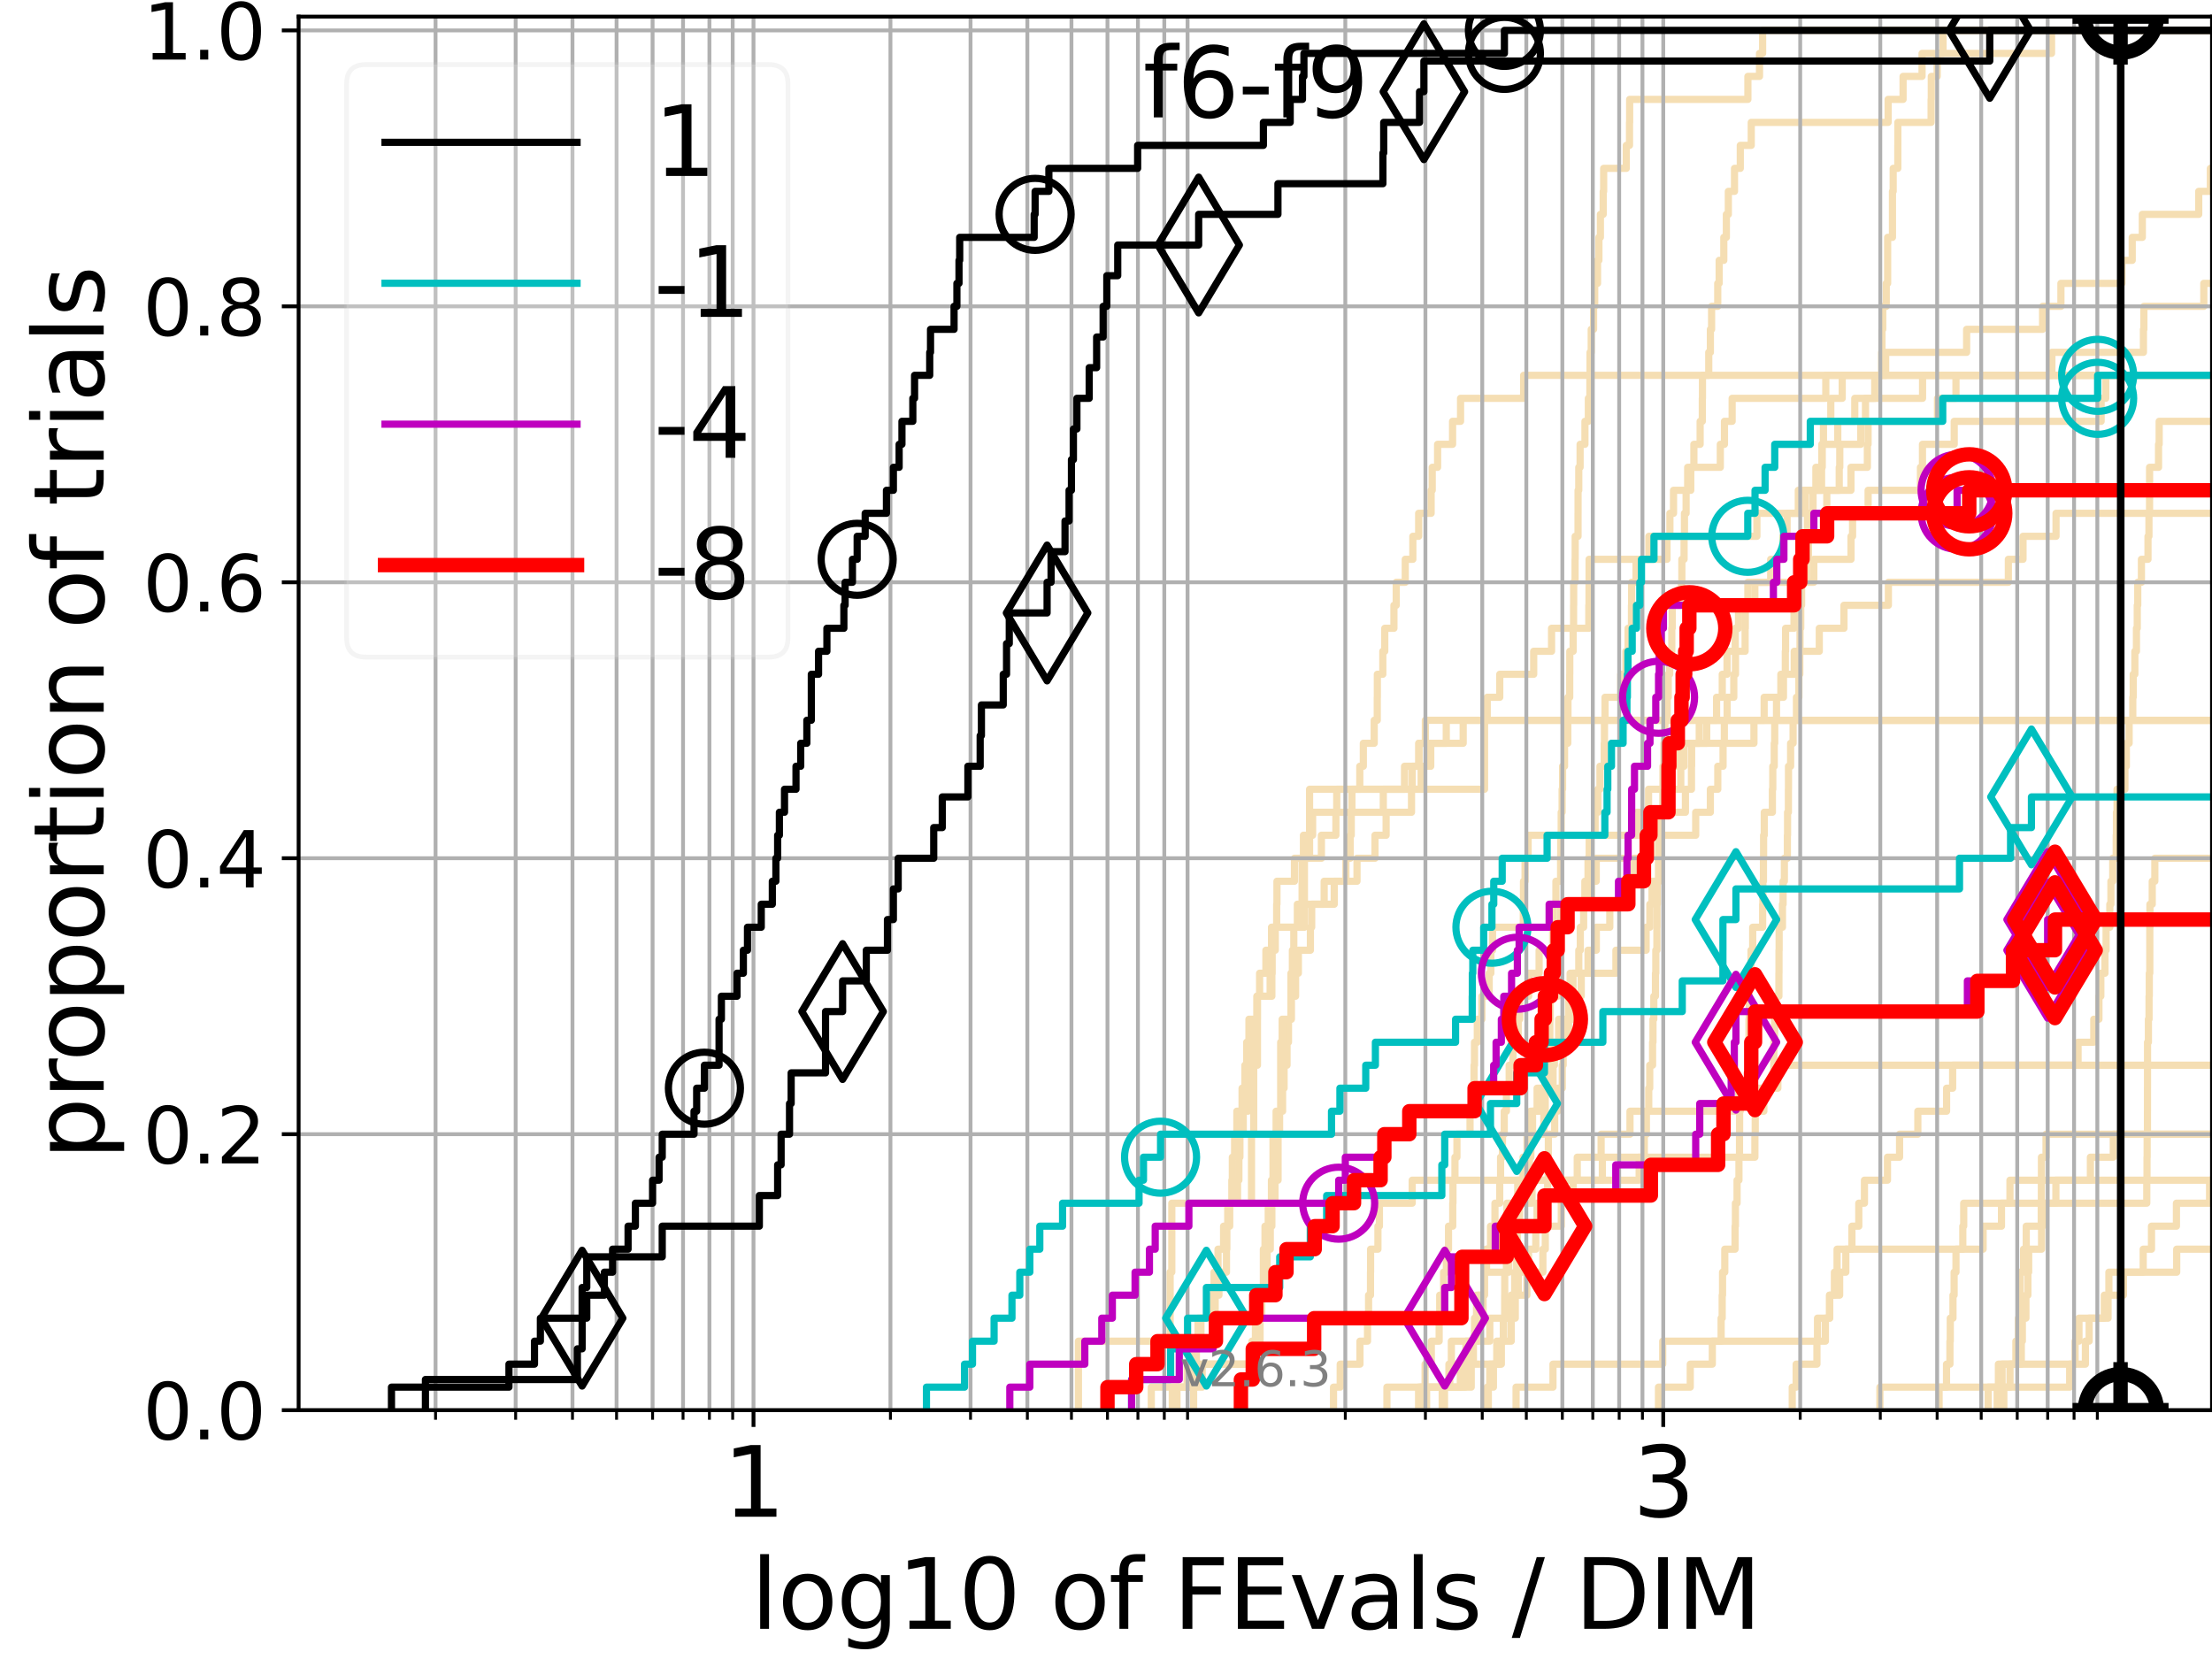 <?xml version="1.0" encoding="utf-8" standalone="no"?>
<!DOCTYPE svg PUBLIC "-//W3C//DTD SVG 1.1//EN"
  "http://www.w3.org/Graphics/SVG/1.1/DTD/svg11.dtd">
<svg height="345.6pt" version="1.1" viewBox="0 0 460.8 345.6" width="460.8pt" xmlns="http://www.w3.org/2000/svg" xmlns:xlink="http://www.w3.org/1999/xlink">
 <defs>
  <style type="text/css">*{stroke-linecap:butt;stroke-linejoin:round;}</style>
 </defs>
 <g id="figure_1">
  <g id="patch_1">
   <path d="M 0 345.6 
L 460.8 345.6 
L 460.8 0 
L 0 0 
z
" style="fill:#ffffff;"/>
  </g>
  <g id="axes_1">
   <g id="patch_2">
    <path d="M 62.208 293.76 
L 460.8 293.76 
L 460.8 3.456 
L 62.208 3.456 
z
" style="fill:#ffffff;"/>
   </g>
   <g id="line2d_1">
    <path clip-path="url(#p52480aa341)" d="M 248.653 293.76 
L 248.653 288.97 
L 249.138 288.97 
L 249.138 284.179 
L 260.812 284.179 
L 260.812 279.389 
L 261.532 279.389 
L 261.532 274.598 
L 262.589 274.598 
L 262.589 269.808 
L 263.956 269.808 
L 263.956 265.017 
L 263.956 265.017 
L 263.956 260.227 
L 264.624 260.227 
L 264.624 255.436 
L 264.953 255.436 
L 264.953 250.646 
L 265.605 250.646 
L 265.605 245.855 
L 266.246 245.855 
L 266.246 241.065 
L 266.246 241.065 
L 266.246 236.274 
L 266.563 236.274 
L 266.563 231.484 
L 267.189 231.484 
L 267.189 226.693 
L 267.499 226.693 
L 267.499 221.903 
L 268.112 221.903 
L 268.112 217.112 
L 268.414 217.112 
L 268.414 212.322 
L 269.014 212.322 
L 269.014 207.531 
L 269.896 207.531 
L 269.896 202.741 
L 270.475 202.741 
L 270.475 197.95 
L 272.98 197.95 
L 272.98 193.16 
L 273.249 193.16 
L 273.249 188.369 
L 275.849 188.369 
L 275.849 183.579 
L 280.377 183.579 
L 280.377 178.788 
L 281.27 178.788 
L 281.27 173.998 
L 281.49 173.998 
L 281.49 169.207 
L 288.166 169.207 
L 288.166 164.417 
L 292.589 164.417 
L 292.589 159.626 
L 295.545 159.626 
L 295.545 154.836 
L 296.926 154.836 
L 296.926 150.045 
L 296.926 150.045 
L 296.926 150.045 
L 460.8 150.045 
" style="fill:none;stroke:#f5deb3;stroke-linecap:square;stroke-width:1.5;"/>
   </g>
   <g id="line2d_2"/>
   <g id="line2d_3">
    <path clip-path="url(#p52480aa341)" d="M 244.208 293.76 
L 244.208 288.97 
L 247.301 288.97 
L 247.301 284.179 
L 248.741 284.179 
L 248.741 279.389 
L 250.176 279.389 
L 250.176 274.598 
L 252.503 274.598 
L 252.503 269.808 
L 252.905 269.808 
L 252.905 265.017 
L 253.736 265.017 
L 253.736 260.227 
L 254.895 260.227 
L 254.895 255.436 
L 256.171 255.436 
L 256.171 250.646 
L 257.801 250.646 
L 257.801 245.855 
L 258.084 245.855 
L 258.084 241.065 
L 258.295 241.065 
L 258.295 236.274 
L 258.99 236.274 
L 258.99 231.484 
L 259.979 231.484 
L 259.979 226.693 
L 260.247 226.693 
L 260.247 221.903 
L 260.845 221.903 
L 260.845 217.112 
L 261.304 217.112 
L 261.304 212.322 
L 261.919 212.322 
L 261.919 207.531 
L 262.398 207.531 
L 262.398 202.741 
L 263.711 202.741 
L 263.711 197.95 
L 264.893 197.95 
L 264.893 193.16 
L 265.956 193.16 
L 265.956 188.369 
L 266.014 188.369 
L 266.014 183.579 
L 269.658 183.579 
L 269.658 178.788 
L 275.272 178.788 
L 275.272 173.998 
L 278.294 173.998 
L 278.294 169.207 
L 281.63 169.207 
L 281.63 164.417 
L 283.268 164.417 
L 283.268 159.626 
L 284.007 159.626 
L 284.007 154.836 
L 286.273 154.836 
L 286.273 150.045 
L 286.908 150.045 
L 286.908 145.255 
L 286.925 145.255 
L 286.925 140.464 
L 288.064 140.464 
L 288.064 135.674 
L 288.471 135.674 
L 288.471 130.883 
L 290.381 130.883 
L 290.381 126.093 
L 290.861 126.093 
L 290.861 121.302 
L 292.741 121.302 
L 292.741 116.512 
L 294.321 116.512 
L 294.321 111.721 
L 295.531 111.721 
L 295.531 106.931 
L 298.13 106.931 
L 298.13 102.14 
L 298.356 102.14 
L 298.356 97.35 
L 299.48 97.35 
L 299.48 92.559 
L 302.596 92.559 
L 302.596 87.769 
L 304.26 87.769 
L 304.26 82.978 
L 317.399 82.978 
L 317.399 78.188 
L 317.399 78.188 
L 317.399 78.188 
L 460.8 78.188 
" style="fill:none;stroke:#f5deb3;stroke-linecap:square;stroke-width:1.5;"/>
   </g>
   <g id="line2d_4">
    <path clip-path="url(#p52480aa341)" d="M 288.923 293.76 
L 288.923 288.97 
L 305.202 288.97 
L 305.202 284.179 
L 306.938 284.179 
L 306.938 279.389 
L 310.354 279.389 
L 310.354 274.598 
L 314.932 274.598 
L 314.932 269.808 
L 315.538 269.808 
L 315.538 265.017 
L 315.947 265.017 
L 315.947 260.227 
L 316.085 260.227 
L 316.085 255.436 
L 316.496 255.436 
L 316.496 250.646 
L 317.491 250.646 
L 317.491 245.855 
L 318.413 245.855 
L 318.413 241.065 
L 318.858 241.065 
L 318.858 236.274 
L 321.607 236.274 
L 321.607 231.484 
L 321.9 231.484 
L 321.9 226.693 
L 323.535 226.693 
L 323.535 221.903 
L 323.807 221.903 
L 323.807 217.112 
L 324.69 217.112 
L 324.69 212.322 
L 328.538 212.322 
L 328.538 207.531 
L 329.401 207.531 
L 329.401 202.741 
L 336.625 202.741 
L 336.625 197.95 
L 342.918 197.95 
L 342.918 193.16 
L 343.691 193.16 
L 343.691 188.369 
L 344.143 188.369 
L 344.143 183.579 
L 345.497 183.579 
L 345.497 178.788 
L 345.505 178.788 
L 345.505 173.998 
L 345.841 173.998 
L 345.841 169.207 
L 347.705 169.207 
L 347.705 164.417 
L 348.193 164.417 
L 348.193 159.626 
L 349.936 159.626 
L 349.936 154.836 
L 365.38 154.836 
L 365.38 150.045 
L 367.506 150.045 
L 367.506 145.255 
L 370.983 145.255 
L 370.983 140.464 
L 373.769 140.464 
L 373.769 135.674 
L 378.99 135.674 
L 378.99 130.883 
L 384.131 130.883 
L 384.131 126.093 
L 393.387 126.093 
L 393.387 121.302 
L 418.377 121.302 
L 418.377 116.512 
L 421.429 116.512 
L 421.429 111.721 
L 428.309 111.721 
L 428.309 106.931 
L 428.309 106.931 
L 428.309 106.931 
L 460.8 106.931 
" style="fill:none;stroke:#f5deb3;stroke-linecap:square;stroke-width:1.5;"/>
   </g>
   <g id="line2d_5"/>
   <g id="line2d_6"/>
   <g id="line2d_7">
    <path clip-path="url(#p52480aa341)" d="M 309.805 293.76 
L 309.805 288.97 
L 311.109 288.97 
L 311.109 284.179 
L 312.758 284.179 
L 312.758 279.389 
L 313.176 279.389 
L 313.176 274.598 
L 313.452 274.598 
L 313.452 269.808 
L 313.462 269.808 
L 313.462 265.017 
L 313.818 265.017 
L 313.818 260.227 
L 314.126 260.227 
L 314.126 255.436 
L 315.912 255.436 
L 315.912 250.646 
L 316.171 250.646 
L 316.171 245.855 
L 317.274 245.855 
L 317.274 241.065 
L 318.11 241.065 
L 318.11 236.274 
L 318.81 236.274 
L 318.81 231.484 
L 320.205 231.484 
L 320.205 226.693 
L 322.963 226.693 
L 322.963 221.903 
L 323.304 221.903 
L 323.304 217.112 
L 326.308 217.112 
L 326.308 212.322 
L 326.749 212.322 
L 326.749 207.531 
L 327.086 207.531 
L 327.086 202.741 
L 328.892 202.741 
L 328.892 197.95 
L 329.207 197.95 
L 329.207 193.16 
L 329.902 193.16 
L 329.902 188.369 
L 330.154 188.369 
L 330.154 183.579 
L 330.816 183.579 
L 330.816 178.788 
L 331.062 178.788 
L 331.062 173.998 
L 332.295 173.998 
L 332.295 169.207 
L 332.877 169.207 
L 332.877 164.417 
L 333.299 164.417 
L 333.299 159.626 
L 334.191 159.626 
L 334.191 154.836 
L 334.241 154.836 
L 334.241 150.045 
L 334.357 150.045 
L 334.357 145.255 
L 337.628 145.255 
L 337.628 140.464 
L 338.701 140.464 
L 338.701 135.674 
L 339.156 135.674 
L 339.156 130.883 
L 339.868 130.883 
L 339.868 126.093 
L 339.897 126.093 
L 339.897 121.302 
L 340.823 121.302 
L 340.823 116.512 
L 343.493 116.512 
L 343.493 111.721 
L 347.872 111.721 
L 347.872 106.931 
L 348.625 106.931 
L 348.625 102.14 
L 352.218 102.14 
L 352.218 97.35 
L 358.373 97.35 
L 358.373 92.559 
L 359.236 92.559 
L 359.236 87.769 
L 360.838 87.769 
L 360.838 82.978 
L 380.348 82.978 
L 380.348 78.188 
L 392.818 78.188 
L 392.818 73.397 
L 409.685 73.397 
L 409.685 68.607 
L 425.508 68.607 
L 425.508 63.816 
L 429.328 63.816 
L 429.328 59.026 
L 442.038 59.026 
L 442.038 54.235 
L 444.182 54.235 
L 444.182 49.445 
L 446.286 49.445 
L 446.286 44.654 
L 458.035 44.654 
L 458.035 39.864 
L 460.468 39.864 
L 460.468 35.073 
L 461.8 35.073 
" style="fill:none;stroke:#f5deb3;stroke-linecap:square;stroke-width:1.5;"/>
   </g>
   <g id="line2d_8">
    <path clip-path="url(#p52480aa341)" d="M 403.952 293.76 
L 403.952 288.97 
L 405.495 288.97 
L 405.495 284.179 
L 406.207 284.179 
L 406.207 279.389 
L 406.277 279.389 
L 406.277 274.598 
L 406.84 274.598 
L 406.84 269.808 
L 407.079 269.808 
L 407.079 265.017 
L 407.466 265.017 
L 407.466 260.227 
L 408.889 260.227 
L 408.889 255.436 
L 409.08 255.436 
L 409.08 250.646 
L 447.214 250.646 
L 447.214 245.855 
L 447.262 245.855 
L 447.262 241.065 
L 447.29 241.065 
L 447.29 236.274 
L 447.356 236.274 
L 447.356 231.484 
L 447.362 231.484 
L 447.362 226.693 
L 447.367 226.693 
L 447.367 221.903 
L 447.372 221.903 
L 447.372 217.112 
L 447.553 217.112 
L 447.553 212.322 
L 447.687 212.322 
L 447.687 207.531 
L 447.737 207.531 
L 447.737 202.741 
L 447.841 202.741 
L 447.841 197.95 
L 447.846 197.95 
L 447.846 193.16 
L 447.871 193.16 
L 447.871 188.369 
L 448.351 188.369 
L 448.351 183.579 
L 448.892 183.579 
L 448.892 178.788 
L 461.8 178.788 
" style="fill:none;stroke:#f5deb3;stroke-linecap:square;stroke-width:1.5;"/>
   </g>
   <g id="line2d_9">
    <path clip-path="url(#p52480aa341)" d="M 300.912 293.76 
L 300.912 288.97 
L 302.018 288.97 
L 302.018 284.179 
L 305.381 284.179 
L 305.381 279.389 
L 307.174 279.389 
L 307.174 274.598 
L 308 274.598 
L 308 269.808 
L 309.158 269.808 
L 309.158 265.017 
L 309.614 265.017 
L 309.614 260.227 
L 310.502 260.227 
L 310.502 255.436 
L 311.429 255.436 
L 311.429 250.646 
L 312.42 250.646 
L 312.42 245.855 
L 312.599 245.855 
L 312.599 241.065 
L 312.991 241.065 
L 312.991 236.274 
L 313.36 236.274 
L 313.36 231.484 
L 313.818 231.484 
L 313.818 226.693 
L 314.388 226.693 
L 314.388 221.903 
L 315.179 221.903 
L 315.179 217.112 
L 316.274 217.112 
L 316.274 212.322 
L 316.573 212.322 
L 316.573 207.531 
L 318.453 207.531 
L 318.453 202.741 
L 320.624 202.741 
L 320.624 197.95 
L 323.449 197.95 
L 323.449 193.16 
L 323.585 193.16 
L 323.585 188.369 
L 324.127 188.369 
L 324.127 183.579 
L 325.101 183.579 
L 325.101 178.788 
L 325.128 178.788 
L 325.128 173.998 
L 325.225 173.998 
L 325.225 169.207 
L 325.418 169.207 
L 325.418 164.417 
L 325.514 164.417 
L 325.514 159.626 
L 325.923 159.626 
L 325.923 154.836 
L 326.595 154.836 
L 326.595 150.045 
L 326.635 150.045 
L 326.635 145.255 
L 327.001 145.255 
L 327.001 140.464 
L 327.014 140.464 
L 327.014 135.674 
L 327.715 135.674 
L 327.715 130.883 
L 327.805 130.883 
L 327.805 126.093 
L 327.825 126.093 
L 327.825 121.302 
L 328.115 121.302 
L 328.115 116.512 
L 328.141 116.512 
L 328.141 111.721 
L 328.734 111.721 
L 328.734 106.931 
L 328.741 106.931 
L 328.741 102.14 
L 328.886 102.14 
L 328.886 97.35 
L 329.163 97.35 
L 329.163 92.559 
L 330.172 92.559 
L 330.172 87.769 
L 330.882 87.769 
L 330.882 82.978 
L 331.205 82.978 
L 331.205 78.188 
L 331.235 78.188 
L 331.235 73.397 
L 331.479 73.397 
L 331.479 68.607 
L 331.974 68.607 
L 331.974 63.816 
L 332.207 63.816 
L 332.207 59.026 
L 332.797 59.026 
L 332.797 54.235 
L 333.083 54.235 
L 333.083 49.445 
L 333.39 49.445 
L 333.39 44.654 
L 333.974 44.654 
L 333.974 39.864 
L 334.074 39.864 
L 334.074 35.073 
L 338.785 35.073 
L 338.785 30.283 
L 339.455 30.283 
L 339.455 25.492 
L 339.489 25.492 
L 339.489 20.702 
L 364.118 20.702 
L 364.118 15.911 
L 366.539 15.911 
L 366.539 11.121 
L 367.187 11.121 
L 367.187 6.33 
L 367.187 6.33 
L 367.187 6.33 
L 460.8 6.33 
" style="fill:none;stroke:#f5deb3;stroke-linecap:square;stroke-width:1.5;"/>
   </g>
   <g id="line2d_10">
    <path clip-path="url(#p52480aa341)" style="fill:none;stroke:#f5deb3;stroke-linecap:square;stroke-width:1.5;"/>
   </g>
   <g id="line2d_11">
    <path clip-path="url(#p52480aa341)" d="M 300.436 293.76 
L 300.436 288.97 
L 304.214 288.97 
L 304.214 284.179 
L 311.803 284.179 
L 311.803 279.389 
L 313.213 279.389 
L 313.213 274.598 
L 314.825 274.598 
L 314.825 269.808 
L 318.078 269.808 
L 318.078 265.017 
L 321.411 265.017 
L 321.411 260.227 
L 321.915 260.227 
L 321.915 255.436 
L 325.246 255.436 
L 325.246 250.646 
L 327.715 250.646 
L 327.715 245.855 
L 328.569 245.855 
L 328.569 241.065 
L 333.542 241.065 
L 333.542 236.274 
L 339.557 236.274 
L 339.557 231.484 
L 362.189 231.484 
L 362.189 226.693 
L 370.363 226.693 
L 370.363 221.903 
L 461.8 221.903 
" style="fill:none;stroke:#f5deb3;stroke-linecap:square;stroke-width:1.5;"/>
   </g>
   <g id="line2d_12">
    <path clip-path="url(#p52480aa341)" d="M 239.834 293.76 
L 239.834 288.97 
L 250.432 288.97 
L 250.432 284.179 
L 261.791 284.179 
L 261.791 279.389 
L 262.494 279.389 
L 262.494 274.598 
L 262.841 274.598 
L 262.841 269.808 
L 263.185 269.808 
L 263.185 265.017 
L 263.185 265.017 
L 263.185 260.227 
L 263.526 260.227 
L 263.526 255.436 
L 264.2 255.436 
L 264.2 250.646 
L 264.864 250.646 
L 264.864 245.855 
L 265.191 245.855 
L 265.191 241.065 
L 265.191 241.065 
L 265.191 236.274 
L 265.839 236.274 
L 265.839 231.484 
L 266.792 231.484 
L 266.792 226.693 
L 266.792 226.693 
L 266.792 221.903 
L 266.792 221.903 
L 266.792 217.112 
L 267.104 217.112 
L 267.104 212.322 
L 268.932 212.322 
L 268.932 207.531 
L 268.932 207.531 
L 268.932 202.741 
L 269.229 202.741 
L 269.229 197.95 
L 269.524 197.95 
L 269.524 193.16 
L 270.683 193.16 
L 270.683 188.369 
L 271.25 188.369 
L 271.25 183.579 
L 271.25 183.579 
L 271.25 178.788 
L 271.531 178.788 
L 271.531 173.998 
L 273.444 173.998 
L 273.444 169.207 
L 278.466 169.207 
L 278.466 164.417 
L 294.189 164.417 
L 294.189 159.626 
L 295.616 159.626 
L 295.616 154.836 
L 301.284 154.836 
L 301.284 150.045 
L 301.284 150.045 
L 301.284 150.045 
L 460.8 150.045 
" style="fill:none;stroke:#f5deb3;stroke-linecap:square;stroke-width:1.5;"/>
   </g>
   <g id="line2d_13"/>
   <g id="line2d_14">
    <path clip-path="url(#p52480aa341)" d="M 315.826 293.76 
L 315.826 288.97 
L 323.513 288.97 
L 323.513 284.179 
L 346.373 284.179 
L 346.373 279.389 
L 378.621 279.389 
L 378.621 274.598 
L 381.168 274.598 
L 381.168 269.808 
L 383.234 269.808 
L 383.234 265.017 
L 384.52 265.017 
L 384.52 260.227 
L 413.117 260.227 
L 413.117 255.436 
L 416.946 255.436 
L 416.946 250.646 
L 418.711 250.646 
L 418.711 245.855 
L 425.269 245.855 
L 425.269 241.065 
L 426.225 241.065 
L 426.225 236.274 
L 426.225 236.274 
L 426.225 236.274 
L 460.8 236.274 
" style="fill:none;stroke:#f5deb3;stroke-linecap:square;stroke-width:1.5;"/>
   </g>
   <g id="line2d_15"/>
   <g id="line2d_16">
    <path clip-path="url(#p52480aa341)" d="M 417.435 293.76 
L 417.435 288.97 
L 418.721 288.97 
L 418.721 284.179 
L 434.427 284.179 
L 434.427 279.389 
L 435.21 279.389 
L 435.21 274.598 
L 439.15 274.598 
L 439.15 269.808 
L 442.349 269.808 
L 442.349 265.017 
L 453.448 265.017 
L 453.448 260.227 
L 461.8 260.227 
" style="fill:none;stroke:#f5deb3;stroke-linecap:square;stroke-width:1.5;"/>
   </g>
   <g id="line2d_17">
    <path clip-path="url(#p52480aa341)" d="M 373.355 293.76 
L 373.355 288.97 
L 374.174 288.97 
L 374.174 284.179 
L 378.5 284.179 
L 378.5 279.389 
L 380.265 279.389 
L 380.265 274.598 
L 381.113 274.598 
L 381.113 269.808 
L 382.14 269.808 
L 382.14 265.017 
L 382.697 265.017 
L 382.697 260.227 
L 385.79 260.227 
L 385.79 255.436 
L 387.222 255.436 
L 387.222 250.646 
L 388.398 250.646 
L 388.398 245.855 
L 393.195 245.855 
L 393.195 241.065 
L 395.715 241.065 
L 395.715 236.274 
L 399.521 236.274 
L 399.521 231.484 
L 405.511 231.484 
L 405.511 226.693 
L 406.771 226.693 
L 406.771 221.903 
L 432.897 221.903 
L 432.897 217.112 
L 436.175 217.112 
L 436.175 212.322 
L 437.245 212.322 
L 437.245 207.531 
L 437.642 207.531 
L 437.642 202.741 
L 438.503 202.741 
L 438.503 197.95 
L 438.737 197.95 
L 438.737 193.16 
L 439.513 193.16 
L 439.513 188.369 
L 439.743 188.369 
L 439.743 183.579 
L 440.122 183.579 
L 440.122 178.788 
L 440.847 178.788 
L 440.847 173.998 
L 440.897 173.998 
L 440.897 169.207 
L 441.021 169.207 
L 441.021 164.417 
L 442.662 164.417 
L 442.662 159.626 
L 442.959 159.626 
L 442.959 154.836 
L 443.536 154.836 
L 443.536 150.045 
L 444.298 150.045 
L 444.298 145.255 
L 444.386 145.255 
L 444.386 140.464 
L 444.729 140.464 
L 444.729 135.674 
L 445.06 135.674 
L 445.06 130.883 
L 445.231 130.883 
L 445.231 126.093 
L 445.334 126.093 
L 445.334 121.302 
L 446.096 121.302 
L 446.096 116.512 
L 447.466 116.512 
L 447.466 111.721 
L 447.667 111.721 
L 447.667 106.931 
L 447.791 106.931 
L 447.791 102.14 
L 447.797 102.14 
L 447.797 97.35 
L 449.664 97.35 
L 449.664 92.559 
L 449.794 92.559 
L 449.794 87.769 
L 461.8 87.769 
" style="fill:none;stroke:#f5deb3;stroke-linecap:square;stroke-width:1.5;"/>
   </g>
   <g id="line2d_18">
    <path clip-path="url(#p52480aa341)" d="M 245.185 293.76 
L 245.185 288.97 
L 248.386 288.97 
L 248.386 284.179 
L 249.225 284.179 
L 249.225 279.389 
L 249.574 279.389 
L 249.574 274.598 
L 253.144 274.598 
L 253.144 269.808 
L 253.931 269.808 
L 253.931 265.017 
L 255.5 265.017 
L 255.5 260.227 
L 255.576 260.227 
L 255.576 255.436 
L 255.762 255.436 
L 255.762 250.646 
L 256.612 250.646 
L 256.612 245.855 
L 256.721 245.855 
L 256.721 241.065 
L 257.192 241.065 
L 257.192 236.274 
L 257.658 236.274 
L 257.658 231.484 
L 258.748 231.484 
L 258.748 226.693 
L 259.334 226.693 
L 259.334 221.903 
L 259.709 221.903 
L 259.709 217.112 
L 260.18 217.112 
L 260.18 212.322 
L 261.823 212.322 
L 261.823 207.531 
L 264.593 207.531 
L 264.593 202.741 
L 264.983 202.741 
L 264.983 197.95 
L 265.663 197.95 
L 265.663 193.16 
L 270.265 193.16 
L 270.265 188.369 
L 277.947 188.369 
L 277.947 183.579 
L 282.69 183.579 
L 282.69 178.788 
L 286.433 178.788 
L 286.433 173.998 
L 288.756 173.998 
L 288.756 169.207 
L 294.042 169.207 
L 294.042 164.417 
L 296.053 164.417 
L 296.053 159.626 
L 298.05 159.626 
L 298.05 154.836 
L 304.807 154.836 
L 304.807 150.045 
L 309.816 150.045 
L 309.816 145.255 
L 312.429 145.255 
L 312.429 140.464 
L 319.497 140.464 
L 319.497 135.674 
L 323.217 135.674 
L 323.217 130.883 
L 330.978 130.883 
L 330.978 126.093 
L 331.026 126.093 
L 331.026 121.302 
L 331.038 121.302 
L 331.038 116.512 
L 347.263 116.512 
L 347.263 111.721 
L 365.992 111.721 
L 365.992 106.931 
L 374.619 106.931 
L 374.619 102.14 
L 385.586 102.14 
L 385.586 97.35 
L 389.007 97.35 
L 389.007 92.559 
L 389.155 92.559 
L 389.155 87.769 
L 403.616 87.769 
L 403.616 82.978 
L 407.463 82.978 
L 407.463 78.188 
L 407.463 78.188 
L 407.463 78.188 
L 460.8 78.188 
" style="fill:none;stroke:#f5deb3;stroke-linecap:square;stroke-width:1.5;"/>
   </g>
   <g id="line2d_19">
    <path clip-path="url(#p52480aa341)" d="M 391.619 293.76 
L 391.619 288.97 
L 431.149 288.97 
L 431.149 284.179 
L 432.284 284.179 
L 432.284 279.389 
L 433.087 279.389 
L 433.087 274.598 
L 438.368 274.598 
L 438.368 269.808 
L 439.321 269.808 
L 439.321 265.017 
L 446.467 265.017 
L 446.467 260.227 
L 448.195 260.227 
L 448.195 255.436 
L 453.393 255.436 
L 453.393 250.646 
L 460.298 250.646 
L 460.298 245.855 
L 461.8 245.855 
L 461.8 245.855 
" style="fill:none;stroke:#f5deb3;stroke-linecap:square;stroke-width:1.5;"/>
   </g>
   <g id="line2d_20">
    <path clip-path="url(#p52480aa341)" d="M 297.186 293.76 
L 297.186 288.97 
L 306.484 288.97 
L 306.484 284.179 
L 306.538 284.179 
L 306.538 279.389 
L 307.695 279.389 
L 307.695 274.598 
L 308.954 274.598 
L 308.954 269.808 
L 309.209 269.808 
L 309.209 265.017 
L 309.675 265.017 
L 309.675 260.227 
L 311.889 260.227 
L 311.889 255.436 
L 313.918 255.436 
L 313.918 250.646 
L 316.411 250.646 
L 316.411 245.855 
L 318.624 245.855 
L 318.624 241.065 
L 318.906 241.065 
L 318.906 236.274 
L 319.259 236.274 
L 319.259 231.484 
L 321.501 231.484 
L 321.501 226.693 
L 321.817 226.693 
L 321.817 221.903 
L 322.324 221.903 
L 322.324 217.112 
L 322.861 217.112 
L 322.861 212.322 
L 322.941 212.322 
L 322.941 207.531 
L 324.543 207.531 
L 324.543 202.741 
L 324.823 202.741 
L 324.823 197.95 
L 324.913 197.95 
L 324.913 193.16 
L 325.066 193.16 
L 325.066 188.369 
L 331.503 188.369 
L 331.503 183.579 
L 332.526 183.579 
L 332.526 178.788 
L 339.175 178.788 
L 339.175 173.998 
L 342.697 173.998 
L 342.697 169.207 
L 351.104 169.207 
L 351.104 164.417 
L 352.365 164.417 
L 352.365 159.626 
L 352.397 159.626 
L 352.397 154.836 
L 353.984 154.836 
L 353.984 150.045 
L 353.984 150.045 
L 353.984 150.045 
L 460.8 150.045 
" style="fill:none;stroke:#f5deb3;stroke-linecap:square;stroke-width:1.5;"/>
   </g>
   <g id="line2d_21"/>
   <g id="line2d_22">
    <path clip-path="url(#p52480aa341)" d="M 295.516 293.76 
L 295.516 288.97 
L 296.871 288.97 
L 296.871 284.179 
L 298.17 284.179 
L 298.17 279.389 
L 299.801 279.389 
L 299.801 274.598 
L 299.916 274.598 
L 299.916 269.808 
L 300.725 269.808 
L 300.725 265.017 
L 301.309 265.017 
L 301.309 260.227 
L 301.751 260.227 
L 301.751 255.436 
L 302.632 255.436 
L 302.632 250.646 
L 302.68 250.646 
L 302.68 245.855 
L 303.095 245.855 
L 303.095 241.065 
L 303.507 241.065 
L 303.507 236.274 
L 306.233 236.274 
L 306.233 231.484 
L 306.766 231.484 
L 306.766 226.693 
L 307.067 226.693 
L 307.067 221.903 
L 307.164 221.903 
L 307.164 217.112 
L 307.748 217.112 
L 307.748 212.322 
L 308.707 212.322 
L 308.707 207.531 
L 310.225 207.531 
L 310.225 202.741 
L 310.571 202.741 
L 310.571 197.95 
L 310.924 197.95 
L 310.924 193.16 
L 317.332 193.16 
L 317.332 188.369 
L 317.374 188.369 
L 317.374 183.579 
L 317.698 183.579 
L 317.698 178.788 
L 318.331 178.788 
L 318.331 173.998 
L 341.021 173.998 
L 341.021 169.207 
L 343.422 169.207 
L 343.422 164.417 
L 350.136 164.417 
L 350.136 159.626 
L 350.82 159.626 
L 350.82 154.836 
L 355.536 154.836 
L 355.536 150.045 
L 357.594 150.045 
L 357.594 145.255 
L 358.777 145.255 
L 358.777 140.464 
L 359.773 140.464 
L 359.773 135.674 
L 361.477 135.674 
L 361.477 130.883 
L 362.166 130.883 
L 362.166 126.093 
L 364.11 126.093 
L 364.11 121.302 
L 377.852 121.302 
L 377.852 116.512 
L 385.603 116.512 
L 385.603 111.721 
L 385.923 111.721 
L 385.923 106.931 
L 389.164 106.931 
L 389.164 102.14 
L 400.065 102.14 
L 400.065 97.35 
L 400.484 97.35 
L 400.484 92.559 
L 407.099 92.559 
L 407.099 87.769 
L 437.704 87.769 
L 437.704 82.978 
L 438.668 82.978 
L 438.668 78.188 
L 438.668 78.188 
L 438.668 78.188 
L 460.8 78.188 
" style="fill:none;stroke:#f5deb3;stroke-linecap:square;stroke-width:1.5;"/>
   </g>
   <g id="line2d_23">
    <path clip-path="url(#p52480aa341)" d="M 414.171 293.76 
L 414.171 288.97 
L 417.064 288.97 
L 417.064 284.179 
L 421.076 284.179 
L 421.076 279.389 
L 421.291 279.389 
L 421.291 274.598 
L 422.035 274.598 
L 422.035 269.808 
L 422.443 269.808 
L 422.443 265.017 
L 422.607 265.017 
L 422.607 260.227 
L 425.296 260.227 
L 425.296 255.436 
L 425.555 255.436 
L 425.555 250.646 
L 428.28 250.646 
L 428.28 245.855 
L 435.47 245.855 
L 435.47 241.065 
L 440.237 241.065 
L 440.237 236.274 
L 440.237 236.274 
L 440.237 236.274 
L 460.8 236.274 
" style="fill:none;stroke:#f5deb3;stroke-linecap:square;stroke-width:1.5;"/>
   </g>
   <g id="line2d_24">
    <path clip-path="url(#p52480aa341)" d="M 295.926 293.76 
L 295.926 288.97 
L 301.836 288.97 
L 301.836 284.179 
L 302.344 284.179 
L 302.344 279.389 
L 307.27 279.389 
L 307.27 274.598 
L 307.589 274.598 
L 307.589 269.808 
L 309.219 269.808 
L 309.219 265.017 
L 314.307 265.017 
L 314.307 260.227 
L 314.799 260.227 
L 314.799 255.436 
L 316.522 255.436 
L 316.522 250.646 
L 319.155 250.646 
L 319.155 245.855 
L 333.801 245.855 
L 333.801 241.065 
L 365.575 241.065 
L 365.575 236.274 
L 365.647 236.274 
L 365.647 231.484 
L 367.445 231.484 
L 367.445 226.693 
L 369.511 226.693 
L 369.511 221.903 
L 369.521 221.903 
L 369.521 217.112 
L 369.694 217.112 
L 369.694 212.322 
L 369.842 212.322 
L 369.842 207.531 
L 370.579 207.531 
L 370.579 202.741 
L 370.595 202.741 
L 370.595 197.95 
L 370.625 197.95 
L 370.625 193.16 
L 371.32 193.16 
L 371.32 188.369 
L 371.452 188.369 
L 371.452 183.579 
L 371.718 183.579 
L 371.718 178.788 
L 372.344 178.788 
L 372.344 173.998 
L 372.382 173.998 
L 372.382 169.207 
L 372.555 169.207 
L 372.555 164.417 
L 372.574 164.417 
L 372.574 159.626 
L 373.017 159.626 
L 373.017 154.836 
L 373.533 154.836 
L 373.533 150.045 
L 374.235 150.045 
L 374.235 145.255 
L 374.739 145.255 
L 374.739 140.464 
L 374.935 140.464 
L 374.935 135.674 
L 374.977 135.674 
L 374.977 130.883 
L 375.131 130.883 
L 375.131 126.093 
L 375.305 126.093 
L 375.305 121.302 
L 375.939 121.302 
L 375.939 116.512 
L 376.736 116.512 
L 376.736 111.721 
L 379.991 111.721 
L 379.991 106.931 
L 380.554 106.931 
L 380.554 102.14 
L 383.145 102.14 
L 383.145 97.35 
L 383.261 97.35 
L 383.261 92.559 
L 387.625 92.559 
L 387.625 87.769 
L 388.616 87.769 
L 388.616 82.978 
L 390.544 82.978 
L 390.544 78.188 
L 391.975 78.188 
L 391.975 73.397 
L 392.047 73.397 
L 392.047 68.607 
L 392.211 68.607 
L 392.211 63.816 
L 392.941 63.816 
L 392.941 59.026 
L 393.231 59.026 
L 393.231 54.235 
L 393.231 54.235 
L 393.231 49.445 
L 394.234 49.445 
L 394.234 44.654 
L 394.235 44.654 
L 394.235 39.864 
L 394.384 39.864 
L 394.384 35.073 
L 395.35 35.073 
L 395.35 30.283 
L 395.355 30.283 
L 395.355 25.492 
L 402.285 25.492 
L 402.285 20.702 
L 402.323 20.702 
L 402.323 15.911 
L 403.553 15.911 
L 403.553 11.121 
L 404.774 11.121 
L 404.774 6.33 
L 404.774 6.33 
L 404.774 6.33 
L 460.8 6.33 
" style="fill:none;stroke:#f5deb3;stroke-linecap:square;stroke-width:1.5;"/>
   </g>
   <g id="line2d_25">
    <path clip-path="url(#p52480aa341)" d="M 416.049 293.76 
L 416.049 288.97 
L 416.304 288.97 
L 416.304 284.179 
L 419.946 284.179 
L 419.946 279.389 
L 420.472 279.389 
L 420.472 274.598 
L 420.792 274.598 
L 420.792 269.808 
L 420.822 269.808 
L 420.822 265.017 
L 421.54 265.017 
L 421.54 260.227 
L 422.102 260.227 
L 422.102 255.436 
L 425.228 255.436 
L 425.228 250.646 
L 425.254 250.646 
L 425.254 245.855 
L 461.8 245.855 
" style="fill:none;stroke:#f5deb3;stroke-linecap:square;stroke-width:1.5;"/>
   </g>
   <g id="line2d_26">
    <path clip-path="url(#p52480aa341)" d="M 345.493 293.76 
L 345.493 288.97 
L 352.111 288.97 
L 352.111 284.179 
L 356.708 284.179 
L 356.708 279.389 
L 358.542 279.389 
L 358.542 274.598 
L 358.762 274.598 
L 358.762 269.808 
L 358.838 269.808 
L 358.838 265.017 
L 359.305 265.017 
L 359.305 260.227 
L 361.443 260.227 
L 361.443 255.436 
L 361.52 255.436 
L 361.52 250.646 
L 361.862 250.646 
L 361.862 245.855 
L 362.256 245.855 
L 362.256 241.065 
L 362.371 241.065 
L 362.371 236.274 
L 362.393 236.274 
L 362.393 231.484 
L 362.525 231.484 
L 362.525 226.693 
L 364.332 226.693 
L 364.332 221.903 
L 364.348 221.903 
L 364.348 217.112 
L 364.351 217.112 
L 364.351 212.322 
L 364.41 212.322 
L 364.41 207.531 
L 364.426 207.531 
L 364.426 202.741 
L 364.773 202.741 
L 364.773 197.95 
L 365.12 197.95 
L 365.12 193.16 
L 367.192 193.16 
L 367.192 188.369 
L 367.236 188.369 
L 367.236 183.579 
L 367.36 183.579 
L 367.36 178.788 
L 367.39 178.788 
L 367.39 173.998 
L 367.529 173.998 
L 367.529 169.207 
L 369.221 169.207 
L 369.221 164.417 
L 369.301 164.417 
L 369.301 159.626 
L 369.608 159.626 
L 369.608 154.836 
L 369.706 154.836 
L 369.706 150.045 
L 370.081 150.045 
L 370.081 145.255 
L 371.528 145.255 
L 371.528 140.464 
L 371.916 140.464 
L 371.916 135.674 
L 371.967 135.674 
L 371.967 130.883 
L 373.724 130.883 
L 373.724 126.093 
L 373.93 126.093 
L 373.93 121.302 
L 376.328 121.302 
L 376.328 116.512 
L 376.417 116.512 
L 376.417 111.721 
L 376.521 111.721 
L 376.521 106.931 
L 377.69 106.931 
L 377.69 102.14 
L 378.282 102.14 
L 378.282 97.35 
L 379.591 97.35 
L 379.591 92.559 
L 379.861 92.559 
L 379.861 87.769 
L 381.389 87.769 
L 381.389 82.978 
L 383.768 82.978 
L 383.768 78.188 
L 427.446 78.188 
L 427.446 73.397 
L 446.519 73.397 
L 446.519 68.607 
L 446.612 68.607 
L 446.612 63.816 
L 459.094 63.816 
L 459.094 59.026 
L 461.8 59.026 
" style="fill:none;stroke:#f5deb3;stroke-linecap:square;stroke-width:1.5;"/>
   </g>
   <g id="line2d_27">
    <path clip-path="url(#p52480aa341)" d="M 310.046 293.76 
L 310.046 288.97 
L 310.344 288.97 
L 310.344 284.179 
L 312.486 284.179 
L 312.486 279.389 
L 314.816 279.389 
L 314.816 274.598 
L 315.66 274.598 
L 315.66 269.808 
L 316.282 269.808 
L 316.282 265.017 
L 318.421 265.017 
L 318.421 260.227 
L 319.931 260.227 
L 319.931 255.436 
L 320.197 255.436 
L 320.197 250.646 
L 322.398 250.646 
L 322.398 245.855 
L 322.494 245.855 
L 322.494 241.065 
L 322.553 241.065 
L 322.553 236.274 
L 323.871 236.274 
L 323.871 231.484 
L 324.515 231.484 
L 324.515 226.693 
L 325.452 226.693 
L 325.452 221.903 
L 325.637 221.903 
L 325.637 217.112 
L 326.769 217.112 
L 326.769 212.322 
L 327.251 212.322 
L 327.251 207.531 
L 327.689 207.531 
L 327.689 202.741 
L 330.816 202.741 
L 330.816 197.95 
L 332.544 197.95 
L 332.544 193.16 
L 335.351 193.16 
L 335.351 188.369 
L 337.821 188.369 
L 337.821 183.579 
L 340.339 183.579 
L 340.339 178.788 
L 343.929 178.788 
L 343.929 173.998 
L 353.247 173.998 
L 353.247 169.207 
L 356.299 169.207 
L 356.299 164.417 
L 357.848 164.417 
L 357.848 159.626 
L 358.945 159.626 
L 358.945 154.836 
L 359.212 154.836 
L 359.212 150.045 
L 359.794 150.045 
L 359.794 145.255 
L 361.179 145.255 
L 361.179 140.464 
L 361.534 140.464 
L 361.534 135.674 
L 363.54 135.674 
L 363.54 130.883 
L 363.581 130.883 
L 363.581 126.093 
L 365.567 126.093 
L 365.567 121.302 
L 368.867 121.302 
L 368.867 116.512 
L 371.396 116.512 
L 371.396 111.721 
L 372.283 111.721 
L 372.283 106.931 
L 376.104 106.931 
L 376.104 102.14 
L 379.466 102.14 
L 379.466 97.35 
L 379.527 97.35 
L 379.527 92.559 
L 382.843 92.559 
L 382.843 87.769 
L 386.385 87.769 
L 386.385 82.978 
L 400.501 82.978 
L 400.501 78.188 
L 400.501 78.188 
L 400.501 78.188 
L 460.8 78.188 
" style="fill:none;stroke:#f5deb3;stroke-linecap:square;stroke-width:1.5;"/>
   </g>
   <g id="line2d_28">
    <path clip-path="url(#p52480aa341)" d="M 277.795 293.76 
L 277.795 288.97 
L 279.191 288.97 
L 279.191 284.179 
L 283.306 284.179 
L 283.306 279.389 
L 284.881 279.389 
L 284.881 274.598 
L 285.101 274.598 
L 285.101 269.808 
L 285.501 269.808 
L 285.501 265.017 
L 285.519 265.017 
L 285.519 260.227 
L 287.048 260.227 
L 287.048 255.436 
L 287.361 255.436 
L 287.361 250.646 
L 294.189 250.646 
L 294.189 245.855 
L 341.47 245.855 
L 341.47 241.065 
L 342.539 241.065 
L 342.539 236.274 
L 342.972 236.274 
L 342.972 231.484 
L 343.462 231.484 
L 343.462 226.693 
L 343.669 226.693 
L 343.669 221.903 
L 344.264 221.903 
L 344.264 217.112 
L 344.347 217.112 
L 344.347 212.322 
L 344.52 212.322 
L 344.52 207.531 
L 344.864 207.531 
L 344.864 202.741 
L 344.936 202.741 
L 344.936 197.95 
L 345.162 197.95 
L 345.162 193.16 
L 345.184 193.16 
L 345.184 188.369 
L 345.256 188.369 
L 345.256 183.579 
L 345.766 183.579 
L 345.766 178.788 
L 345.895 178.788 
L 345.895 173.998 
L 346.004 173.998 
L 346.004 169.207 
L 346.393 169.207 
L 346.393 164.417 
L 346.422 164.417 
L 346.422 159.626 
L 346.632 159.626 
L 346.632 154.836 
L 346.828 154.836 
L 346.828 150.045 
L 347.315 150.045 
L 347.315 145.255 
L 347.528 145.255 
L 347.528 140.464 
L 347.828 140.464 
L 347.828 135.674 
L 348.268 135.674 
L 348.268 130.883 
L 348.351 130.883 
L 348.351 126.093 
L 350.264 126.093 
L 350.264 121.302 
L 350.362 121.302 
L 350.362 116.512 
L 350.824 116.512 
L 350.824 111.721 
L 350.905 111.721 
L 350.905 106.931 
L 351.247 106.931 
L 351.247 102.14 
L 351.576 102.14 
L 351.576 97.35 
L 352.868 97.35 
L 352.868 92.559 
L 354.169 92.559 
L 354.169 87.769 
L 354.624 87.769 
L 354.624 82.978 
L 354.655 82.978 
L 354.655 78.188 
L 355.963 78.188 
L 355.963 73.397 
L 356.305 73.397 
L 356.305 68.607 
L 356.557 68.607 
L 356.557 63.816 
L 357.836 63.816 
L 357.836 59.026 
L 358.134 59.026 
L 358.134 54.235 
L 359.1 54.235 
L 359.1 49.445 
L 359.633 49.445 
L 359.633 44.654 
L 360.046 44.654 
L 360.046 39.864 
L 361.328 39.864 
L 361.328 35.073 
L 362.536 35.073 
L 362.536 30.283 
L 364.818 30.283 
L 364.818 25.492 
L 393.329 25.492 
L 393.329 20.702 
L 396.447 20.702 
L 396.447 15.911 
L 400.398 15.911 
L 400.398 11.121 
L 427.371 11.121 
L 427.371 6.33 
L 427.371 6.33 
L 427.371 6.33 
L 460.8 6.33 
" style="fill:none;stroke:#f5deb3;stroke-linecap:square;stroke-width:1.5;"/>
   </g>
   <g id="line2d_29">
    <path clip-path="url(#p52480aa341)" d="M 224.658 293.76 
L 224.658 288.97 
L 224.658 288.97 
L 224.658 284.179 
L 224.658 284.179 
L 224.658 279.389 
L 243.761 279.389 
L 243.761 274.598 
L 243.761 274.598 
L 243.761 269.808 
L 243.761 269.808 
L 243.761 265.017 
L 244.109 265.017 
L 244.109 260.227 
L 244.109 260.227 
L 244.109 255.436 
L 244.109 255.436 
L 244.109 250.646 
L 260.713 250.646 
L 260.713 245.855 
L 260.713 245.855 
L 260.713 241.065 
L 260.713 241.065 
L 260.713 236.274 
L 261.174 236.274 
L 261.174 231.484 
L 261.174 231.484 
L 261.174 226.693 
L 261.174 226.693 
L 261.174 221.903 
L 261.952 221.903 
L 261.952 217.112 
L 261.952 217.112 
L 261.952 212.322 
L 261.952 212.322 
L 261.952 207.531 
L 264.953 207.531 
L 264.953 202.741 
L 264.953 202.741 
L 264.953 197.95 
L 264.953 197.95 
L 264.953 193.16 
L 271.734 193.16 
L 271.734 188.369 
L 271.734 188.369 
L 271.734 183.579 
L 271.734 183.579 
L 271.734 178.788 
L 272.808 178.788 
L 272.808 173.998 
L 272.808 173.998 
L 272.808 169.207 
L 272.808 169.207 
L 272.808 164.417 
L 309.26 164.417 
L 309.26 159.626 
L 309.26 159.626 
L 309.26 154.836 
L 309.26 154.836 
L 309.26 150.045 
L 309.26 150.045 
L 309.26 150.045 
L 460.8 150.045 
" style="fill:none;stroke:#f5deb3;stroke-linecap:square;stroke-width:1.5;"/>
   </g>
   <g id="line2d_30"/>
   <g id="matplotlib.axis_1">
    <g id="xtick_1">
     <g id="line2d_31">
      <path clip-path="url(#p52480aa341)" d="M 156.968 293.76 
L 156.968 3.456 
" style="fill:none;stroke:#b0b0b0;stroke-linecap:square;stroke-width:0.8;"/>
     </g>
     <g id="line2d_32">
      <defs>
       <path d="M 0 0 
L 0 3.5 
" id="mffb10adbf3" style="stroke:#000000;stroke-width:0.8;"/>
      </defs>
      <g>
       <use style="stroke:#000000;stroke-width:0.8;" x="156.968" xlink:href="#mffb10adbf3" y="293.76"/>
      </g>
     </g>
     <g id="text_1">
      <!-- 1 -->
      <g transform="translate(150.606 315.957)scale(0.2 -0.2)">
       <defs>
        <path d="M 794 531 
L 1825 531 
L 1825 4091 
L 703 3866 
L 703 4441 
L 1819 4666 
L 2450 4666 
L 2450 531 
L 3481 531 
L 3481 0 
L 794 0 
L 794 531 
z
" id="DejaVuSans-31" transform="scale(0.016)"/>
       </defs>
       <use xlink:href="#DejaVuSans-31"/>
      </g>
     </g>
    </g>
    <g id="xtick_2">
     <g id="line2d_33">
      <path clip-path="url(#p52480aa341)" d="M 346.488 293.76 
L 346.488 3.456 
" style="fill:none;stroke:#b0b0b0;stroke-linecap:square;stroke-width:0.8;"/>
     </g>
     <g id="line2d_34">
      <g>
       <use style="stroke:#000000;stroke-width:0.8;" x="346.488" xlink:href="#mffb10adbf3" y="293.76"/>
      </g>
     </g>
     <g id="text_2">
      <!-- 3 -->
      <g transform="translate(340.126 315.957)scale(0.2 -0.2)">
       <defs>
        <path d="M 2597 2516 
Q 3050 2419 3304 2112 
Q 3559 1806 3559 1356 
Q 3559 666 3084 287 
Q 2609 -91 1734 -91 
Q 1441 -91 1130 -33 
Q 819 25 488 141 
L 488 750 
Q 750 597 1062 519 
Q 1375 441 1716 441 
Q 2309 441 2620 675 
Q 2931 909 2931 1356 
Q 2931 1769 2642 2001 
Q 2353 2234 1838 2234 
L 1294 2234 
L 1294 2753 
L 1863 2753 
Q 2328 2753 2575 2939 
Q 2822 3125 2822 3475 
Q 2822 3834 2567 4026 
Q 2313 4219 1838 4219 
Q 1578 4219 1281 4162 
Q 984 4106 628 3988 
L 628 4550 
Q 988 4650 1302 4700 
Q 1616 4750 1894 4750 
Q 2613 4750 3031 4423 
Q 3450 4097 3450 3541 
Q 3450 3153 3228 2886 
Q 3006 2619 2597 2516 
z
" id="DejaVuSans-33" transform="scale(0.016)"/>
       </defs>
       <use xlink:href="#DejaVuSans-33"/>
      </g>
     </g>
    </g>
    <g id="xtick_3">
     <g id="line2d_35">
      <path clip-path="url(#p52480aa341)" d="M 90.734 293.76 
L 90.734 3.456 
" style="fill:none;stroke:#b0b0b0;stroke-linecap:square;stroke-width:0.8;"/>
     </g>
     <g id="line2d_36">
      <defs>
       <path d="M 0 0 
L 0 2 
" id="m3be92df690" style="stroke:#000000;stroke-width:0.6;"/>
      </defs>
      <g>
       <use style="stroke:#000000;stroke-width:0.6;" x="90.734" xlink:href="#m3be92df690" y="293.76"/>
      </g>
     </g>
    </g>
    <g id="xtick_4">
     <g id="line2d_37">
      <path clip-path="url(#p52480aa341)" d="M 107.42 293.76 
L 107.42 3.456 
" style="fill:none;stroke:#b0b0b0;stroke-linecap:square;stroke-width:0.8;"/>
     </g>
     <g id="line2d_38">
      <g>
       <use style="stroke:#000000;stroke-width:0.6;" x="107.42" xlink:href="#m3be92df690" y="293.76"/>
      </g>
     </g>
    </g>
    <g id="xtick_5">
     <g id="line2d_39">
      <path clip-path="url(#p52480aa341)" d="M 119.259 293.76 
L 119.259 3.456 
" style="fill:none;stroke:#b0b0b0;stroke-linecap:square;stroke-width:0.8;"/>
     </g>
     <g id="line2d_40">
      <g>
       <use style="stroke:#000000;stroke-width:0.6;" x="119.259" xlink:href="#m3be92df690" y="293.76"/>
      </g>
     </g>
    </g>
    <g id="xtick_6">
     <g id="line2d_41">
      <path clip-path="url(#p52480aa341)" d="M 128.442 293.76 
L 128.442 3.456 
" style="fill:none;stroke:#b0b0b0;stroke-linecap:square;stroke-width:0.8;"/>
     </g>
     <g id="line2d_42">
      <g>
       <use style="stroke:#000000;stroke-width:0.6;" x="128.442" xlink:href="#m3be92df690" y="293.76"/>
      </g>
     </g>
    </g>
    <g id="xtick_7">
     <g id="line2d_43">
      <path clip-path="url(#p52480aa341)" d="M 135.946 293.76 
L 135.946 3.456 
" style="fill:none;stroke:#b0b0b0;stroke-linecap:square;stroke-width:0.8;"/>
     </g>
     <g id="line2d_44">
      <g>
       <use style="stroke:#000000;stroke-width:0.6;" x="135.946" xlink:href="#m3be92df690" y="293.76"/>
      </g>
     </g>
    </g>
    <g id="xtick_8">
     <g id="line2d_45">
      <path clip-path="url(#p52480aa341)" d="M 142.29 293.76 
L 142.29 3.456 
" style="fill:none;stroke:#b0b0b0;stroke-linecap:square;stroke-width:0.8;"/>
     </g>
     <g id="line2d_46">
      <g>
       <use style="stroke:#000000;stroke-width:0.6;" x="142.29" xlink:href="#m3be92df690" y="293.76"/>
      </g>
     </g>
    </g>
    <g id="xtick_9">
     <g id="line2d_47">
      <path clip-path="url(#p52480aa341)" d="M 147.785 293.76 
L 147.785 3.456 
" style="fill:none;stroke:#b0b0b0;stroke-linecap:square;stroke-width:0.8;"/>
     </g>
     <g id="line2d_48">
      <g>
       <use style="stroke:#000000;stroke-width:0.6;" x="147.785" xlink:href="#m3be92df690" y="293.76"/>
      </g>
     </g>
    </g>
    <g id="xtick_10">
     <g id="line2d_49">
      <path clip-path="url(#p52480aa341)" d="M 152.632 293.76 
L 152.632 3.456 
" style="fill:none;stroke:#b0b0b0;stroke-linecap:square;stroke-width:0.8;"/>
     </g>
     <g id="line2d_50">
      <g>
       <use style="stroke:#000000;stroke-width:0.6;" x="152.632" xlink:href="#m3be92df690" y="293.76"/>
      </g>
     </g>
    </g>
    <g id="xtick_11">
     <g id="line2d_51">
      <path clip-path="url(#p52480aa341)" d="M 185.494 293.76 
L 185.494 3.456 
" style="fill:none;stroke:#b0b0b0;stroke-linecap:square;stroke-width:0.8;"/>
     </g>
     <g id="line2d_52">
      <g>
       <use style="stroke:#000000;stroke-width:0.6;" x="185.494" xlink:href="#m3be92df690" y="293.76"/>
      </g>
     </g>
    </g>
    <g id="xtick_12">
     <g id="line2d_53">
      <path clip-path="url(#p52480aa341)" d="M 202.18 293.76 
L 202.18 3.456 
" style="fill:none;stroke:#b0b0b0;stroke-linecap:square;stroke-width:0.8;"/>
     </g>
     <g id="line2d_54">
      <g>
       <use style="stroke:#000000;stroke-width:0.6;" x="202.18" xlink:href="#m3be92df690" y="293.76"/>
      </g>
     </g>
    </g>
    <g id="xtick_13">
     <g id="line2d_55">
      <path clip-path="url(#p52480aa341)" d="M 214.019 293.76 
L 214.019 3.456 
" style="fill:none;stroke:#b0b0b0;stroke-linecap:square;stroke-width:0.8;"/>
     </g>
     <g id="line2d_56">
      <g>
       <use style="stroke:#000000;stroke-width:0.6;" x="214.019" xlink:href="#m3be92df690" y="293.76"/>
      </g>
     </g>
    </g>
    <g id="xtick_14">
     <g id="line2d_57">
      <path clip-path="url(#p52480aa341)" d="M 223.202 293.76 
L 223.202 3.456 
" style="fill:none;stroke:#b0b0b0;stroke-linecap:square;stroke-width:0.8;"/>
     </g>
     <g id="line2d_58">
      <g>
       <use style="stroke:#000000;stroke-width:0.6;" x="223.202" xlink:href="#m3be92df690" y="293.76"/>
      </g>
     </g>
    </g>
    <g id="xtick_15">
     <g id="line2d_59">
      <path clip-path="url(#p52480aa341)" d="M 230.706 293.76 
L 230.706 3.456 
" style="fill:none;stroke:#b0b0b0;stroke-linecap:square;stroke-width:0.8;"/>
     </g>
     <g id="line2d_60">
      <g>
       <use style="stroke:#000000;stroke-width:0.6;" x="230.706" xlink:href="#m3be92df690" y="293.76"/>
      </g>
     </g>
    </g>
    <g id="xtick_16">
     <g id="line2d_61">
      <path clip-path="url(#p52480aa341)" d="M 237.05 293.76 
L 237.05 3.456 
" style="fill:none;stroke:#b0b0b0;stroke-linecap:square;stroke-width:0.8;"/>
     </g>
     <g id="line2d_62">
      <g>
       <use style="stroke:#000000;stroke-width:0.6;" x="237.05" xlink:href="#m3be92df690" y="293.76"/>
      </g>
     </g>
    </g>
    <g id="xtick_17">
     <g id="line2d_63">
      <path clip-path="url(#p52480aa341)" d="M 242.545 293.76 
L 242.545 3.456 
" style="fill:none;stroke:#b0b0b0;stroke-linecap:square;stroke-width:0.8;"/>
     </g>
     <g id="line2d_64">
      <g>
       <use style="stroke:#000000;stroke-width:0.6;" x="242.545" xlink:href="#m3be92df690" y="293.76"/>
      </g>
     </g>
    </g>
    <g id="xtick_18">
     <g id="line2d_65">
      <path clip-path="url(#p52480aa341)" d="M 247.392 293.76 
L 247.392 3.456 
" style="fill:none;stroke:#b0b0b0;stroke-linecap:square;stroke-width:0.8;"/>
     </g>
     <g id="line2d_66">
      <g>
       <use style="stroke:#000000;stroke-width:0.6;" x="247.392" xlink:href="#m3be92df690" y="293.76"/>
      </g>
     </g>
    </g>
    <g id="xtick_19">
     <g id="line2d_67">
      <path clip-path="url(#p52480aa341)" d="M 280.254 293.76 
L 280.254 3.456 
" style="fill:none;stroke:#b0b0b0;stroke-linecap:square;stroke-width:0.8;"/>
     </g>
     <g id="line2d_68">
      <g>
       <use style="stroke:#000000;stroke-width:0.6;" x="280.254" xlink:href="#m3be92df690" y="293.76"/>
      </g>
     </g>
    </g>
    <g id="xtick_20">
     <g id="line2d_69">
      <path clip-path="url(#p52480aa341)" d="M 296.94 293.76 
L 296.94 3.456 
" style="fill:none;stroke:#b0b0b0;stroke-linecap:square;stroke-width:0.8;"/>
     </g>
     <g id="line2d_70">
      <g>
       <use style="stroke:#000000;stroke-width:0.6;" x="296.94" xlink:href="#m3be92df690" y="293.76"/>
      </g>
     </g>
    </g>
    <g id="xtick_21">
     <g id="line2d_71">
      <path clip-path="url(#p52480aa341)" d="M 308.779 293.76 
L 308.779 3.456 
" style="fill:none;stroke:#b0b0b0;stroke-linecap:square;stroke-width:0.8;"/>
     </g>
     <g id="line2d_72">
      <g>
       <use style="stroke:#000000;stroke-width:0.6;" x="308.779" xlink:href="#m3be92df690" y="293.76"/>
      </g>
     </g>
    </g>
    <g id="xtick_22">
     <g id="line2d_73">
      <path clip-path="url(#p52480aa341)" d="M 317.962 293.76 
L 317.962 3.456 
" style="fill:none;stroke:#b0b0b0;stroke-linecap:square;stroke-width:0.8;"/>
     </g>
     <g id="line2d_74">
      <g>
       <use style="stroke:#000000;stroke-width:0.6;" x="317.962" xlink:href="#m3be92df690" y="293.76"/>
      </g>
     </g>
    </g>
    <g id="xtick_23">
     <g id="line2d_75">
      <path clip-path="url(#p52480aa341)" d="M 325.466 293.76 
L 325.466 3.456 
" style="fill:none;stroke:#b0b0b0;stroke-linecap:square;stroke-width:0.8;"/>
     </g>
     <g id="line2d_76">
      <g>
       <use style="stroke:#000000;stroke-width:0.6;" x="325.466" xlink:href="#m3be92df690" y="293.76"/>
      </g>
     </g>
    </g>
    <g id="xtick_24">
     <g id="line2d_77">
      <path clip-path="url(#p52480aa341)" d="M 331.81 293.76 
L 331.81 3.456 
" style="fill:none;stroke:#b0b0b0;stroke-linecap:square;stroke-width:0.8;"/>
     </g>
     <g id="line2d_78">
      <g>
       <use style="stroke:#000000;stroke-width:0.6;" x="331.81" xlink:href="#m3be92df690" y="293.76"/>
      </g>
     </g>
    </g>
    <g id="xtick_25">
     <g id="line2d_79">
      <path clip-path="url(#p52480aa341)" d="M 337.305 293.76 
L 337.305 3.456 
" style="fill:none;stroke:#b0b0b0;stroke-linecap:square;stroke-width:0.8;"/>
     </g>
     <g id="line2d_80">
      <g>
       <use style="stroke:#000000;stroke-width:0.6;" x="337.305" xlink:href="#m3be92df690" y="293.76"/>
      </g>
     </g>
    </g>
    <g id="xtick_26">
     <g id="line2d_81">
      <path clip-path="url(#p52480aa341)" d="M 342.152 293.76 
L 342.152 3.456 
" style="fill:none;stroke:#b0b0b0;stroke-linecap:square;stroke-width:0.8;"/>
     </g>
     <g id="line2d_82">
      <g>
       <use style="stroke:#000000;stroke-width:0.6;" x="342.152" xlink:href="#m3be92df690" y="293.76"/>
      </g>
     </g>
    </g>
    <g id="xtick_27">
     <g id="line2d_83">
      <path clip-path="url(#p52480aa341)" d="M 375.014 293.76 
L 375.014 3.456 
" style="fill:none;stroke:#b0b0b0;stroke-linecap:square;stroke-width:0.8;"/>
     </g>
     <g id="line2d_84">
      <g>
       <use style="stroke:#000000;stroke-width:0.6;" x="375.014" xlink:href="#m3be92df690" y="293.76"/>
      </g>
     </g>
    </g>
    <g id="xtick_28">
     <g id="line2d_85">
      <path clip-path="url(#p52480aa341)" d="M 391.7 293.76 
L 391.7 3.456 
" style="fill:none;stroke:#b0b0b0;stroke-linecap:square;stroke-width:0.8;"/>
     </g>
     <g id="line2d_86">
      <g>
       <use style="stroke:#000000;stroke-width:0.6;" x="391.7" xlink:href="#m3be92df690" y="293.76"/>
      </g>
     </g>
    </g>
    <g id="xtick_29">
     <g id="line2d_87">
      <path clip-path="url(#p52480aa341)" d="M 403.539 293.76 
L 403.539 3.456 
" style="fill:none;stroke:#b0b0b0;stroke-linecap:square;stroke-width:0.8;"/>
     </g>
     <g id="line2d_88">
      <g>
       <use style="stroke:#000000;stroke-width:0.6;" x="403.539" xlink:href="#m3be92df690" y="293.76"/>
      </g>
     </g>
    </g>
    <g id="xtick_30">
     <g id="line2d_89">
      <path clip-path="url(#p52480aa341)" d="M 412.722 293.76 
L 412.722 3.456 
" style="fill:none;stroke:#b0b0b0;stroke-linecap:square;stroke-width:0.8;"/>
     </g>
     <g id="line2d_90">
      <g>
       <use style="stroke:#000000;stroke-width:0.6;" x="412.722" xlink:href="#m3be92df690" y="293.76"/>
      </g>
     </g>
    </g>
    <g id="xtick_31">
     <g id="line2d_91">
      <path clip-path="url(#p52480aa341)" d="M 420.226 293.76 
L 420.226 3.456 
" style="fill:none;stroke:#b0b0b0;stroke-linecap:square;stroke-width:0.8;"/>
     </g>
     <g id="line2d_92">
      <g>
       <use style="stroke:#000000;stroke-width:0.6;" x="420.226" xlink:href="#m3be92df690" y="293.76"/>
      </g>
     </g>
    </g>
    <g id="xtick_32">
     <g id="line2d_93">
      <path clip-path="url(#p52480aa341)" d="M 426.57 293.76 
L 426.57 3.456 
" style="fill:none;stroke:#b0b0b0;stroke-linecap:square;stroke-width:0.8;"/>
     </g>
     <g id="line2d_94">
      <g>
       <use style="stroke:#000000;stroke-width:0.6;" x="426.57" xlink:href="#m3be92df690" y="293.76"/>
      </g>
     </g>
    </g>
    <g id="xtick_33">
     <g id="line2d_95">
      <path clip-path="url(#p52480aa341)" d="M 432.065 293.76 
L 432.065 3.456 
" style="fill:none;stroke:#b0b0b0;stroke-linecap:square;stroke-width:0.8;"/>
     </g>
     <g id="line2d_96">
      <g>
       <use style="stroke:#000000;stroke-width:0.6;" x="432.065" xlink:href="#m3be92df690" y="293.76"/>
      </g>
     </g>
    </g>
    <g id="xtick_34">
     <g id="line2d_97">
      <path clip-path="url(#p52480aa341)" d="M 436.912 293.76 
L 436.912 3.456 
" style="fill:none;stroke:#b0b0b0;stroke-linecap:square;stroke-width:0.8;"/>
     </g>
     <g id="line2d_98">
      <g>
       <use style="stroke:#000000;stroke-width:0.6;" x="436.912" xlink:href="#m3be92df690" y="293.76"/>
      </g>
     </g>
    </g>
    <g id="text_3">
     <!-- log10 of FEvals / DIM -->
     <g transform="translate(156.431 339.313)scale(0.2 -0.2)">
      <defs>
       <path d="M 603 4863 
L 1178 4863 
L 1178 0 
L 603 0 
L 603 4863 
z
" id="DejaVuSans-6c" transform="scale(0.016)"/>
       <path d="M 1959 3097 
Q 1497 3097 1228 2736 
Q 959 2375 959 1747 
Q 959 1119 1226 758 
Q 1494 397 1959 397 
Q 2419 397 2687 759 
Q 2956 1122 2956 1747 
Q 2956 2369 2687 2733 
Q 2419 3097 1959 3097 
z
M 1959 3584 
Q 2709 3584 3137 3096 
Q 3566 2609 3566 1747 
Q 3566 888 3137 398 
Q 2709 -91 1959 -91 
Q 1206 -91 779 398 
Q 353 888 353 1747 
Q 353 2609 779 3096 
Q 1206 3584 1959 3584 
z
" id="DejaVuSans-6f" transform="scale(0.016)"/>
       <path d="M 2906 1791 
Q 2906 2416 2648 2759 
Q 2391 3103 1925 3103 
Q 1463 3103 1205 2759 
Q 947 2416 947 1791 
Q 947 1169 1205 825 
Q 1463 481 1925 481 
Q 2391 481 2648 825 
Q 2906 1169 2906 1791 
z
M 3481 434 
Q 3481 -459 3084 -895 
Q 2688 -1331 1869 -1331 
Q 1566 -1331 1297 -1286 
Q 1028 -1241 775 -1147 
L 775 -588 
Q 1028 -725 1275 -790 
Q 1522 -856 1778 -856 
Q 2344 -856 2625 -561 
Q 2906 -266 2906 331 
L 2906 616 
Q 2728 306 2450 153 
Q 2172 0 1784 0 
Q 1141 0 747 490 
Q 353 981 353 1791 
Q 353 2603 747 3093 
Q 1141 3584 1784 3584 
Q 2172 3584 2450 3431 
Q 2728 3278 2906 2969 
L 2906 3500 
L 3481 3500 
L 3481 434 
z
" id="DejaVuSans-67" transform="scale(0.016)"/>
       <path d="M 2034 4250 
Q 1547 4250 1301 3770 
Q 1056 3291 1056 2328 
Q 1056 1369 1301 889 
Q 1547 409 2034 409 
Q 2525 409 2770 889 
Q 3016 1369 3016 2328 
Q 3016 3291 2770 3770 
Q 2525 4250 2034 4250 
z
M 2034 4750 
Q 2819 4750 3233 4129 
Q 3647 3509 3647 2328 
Q 3647 1150 3233 529 
Q 2819 -91 2034 -91 
Q 1250 -91 836 529 
Q 422 1150 422 2328 
Q 422 3509 836 4129 
Q 1250 4750 2034 4750 
z
" id="DejaVuSans-30" transform="scale(0.016)"/>
       <path id="DejaVuSans-20" transform="scale(0.016)"/>
       <path d="M 2375 4863 
L 2375 4384 
L 1825 4384 
Q 1516 4384 1395 4259 
Q 1275 4134 1275 3809 
L 1275 3500 
L 2222 3500 
L 2222 3053 
L 1275 3053 
L 1275 0 
L 697 0 
L 697 3053 
L 147 3053 
L 147 3500 
L 697 3500 
L 697 3744 
Q 697 4328 969 4595 
Q 1241 4863 1831 4863 
L 2375 4863 
z
" id="DejaVuSans-66" transform="scale(0.016)"/>
       <path d="M 628 4666 
L 3309 4666 
L 3309 4134 
L 1259 4134 
L 1259 2759 
L 3109 2759 
L 3109 2228 
L 1259 2228 
L 1259 0 
L 628 0 
L 628 4666 
z
" id="DejaVuSans-46" transform="scale(0.016)"/>
       <path d="M 628 4666 
L 3578 4666 
L 3578 4134 
L 1259 4134 
L 1259 2753 
L 3481 2753 
L 3481 2222 
L 1259 2222 
L 1259 531 
L 3634 531 
L 3634 0 
L 628 0 
L 628 4666 
z
" id="DejaVuSans-45" transform="scale(0.016)"/>
       <path d="M 191 3500 
L 800 3500 
L 1894 563 
L 2988 3500 
L 3597 3500 
L 2284 0 
L 1503 0 
L 191 3500 
z
" id="DejaVuSans-76" transform="scale(0.016)"/>
       <path d="M 2194 1759 
Q 1497 1759 1228 1600 
Q 959 1441 959 1056 
Q 959 750 1161 570 
Q 1363 391 1709 391 
Q 2188 391 2477 730 
Q 2766 1069 2766 1631 
L 2766 1759 
L 2194 1759 
z
M 3341 1997 
L 3341 0 
L 2766 0 
L 2766 531 
Q 2569 213 2275 61 
Q 1981 -91 1556 -91 
Q 1019 -91 701 211 
Q 384 513 384 1019 
Q 384 1609 779 1909 
Q 1175 2209 1959 2209 
L 2766 2209 
L 2766 2266 
Q 2766 2663 2505 2880 
Q 2244 3097 1772 3097 
Q 1472 3097 1187 3025 
Q 903 2953 641 2809 
L 641 3341 
Q 956 3463 1253 3523 
Q 1550 3584 1831 3584 
Q 2591 3584 2966 3190 
Q 3341 2797 3341 1997 
z
" id="DejaVuSans-61" transform="scale(0.016)"/>
       <path d="M 2834 3397 
L 2834 2853 
Q 2591 2978 2328 3040 
Q 2066 3103 1784 3103 
Q 1356 3103 1142 2972 
Q 928 2841 928 2578 
Q 928 2378 1081 2264 
Q 1234 2150 1697 2047 
L 1894 2003 
Q 2506 1872 2764 1633 
Q 3022 1394 3022 966 
Q 3022 478 2636 193 
Q 2250 -91 1575 -91 
Q 1294 -91 989 -36 
Q 684 19 347 128 
L 347 722 
Q 666 556 975 473 
Q 1284 391 1588 391 
Q 1994 391 2212 530 
Q 2431 669 2431 922 
Q 2431 1156 2273 1281 
Q 2116 1406 1581 1522 
L 1381 1569 
Q 847 1681 609 1914 
Q 372 2147 372 2553 
Q 372 3047 722 3315 
Q 1072 3584 1716 3584 
Q 2034 3584 2315 3537 
Q 2597 3491 2834 3397 
z
" id="DejaVuSans-73" transform="scale(0.016)"/>
       <path d="M 1625 4666 
L 2156 4666 
L 531 -594 
L 0 -594 
L 1625 4666 
z
" id="DejaVuSans-2f" transform="scale(0.016)"/>
       <path d="M 1259 4147 
L 1259 519 
L 2022 519 
Q 2988 519 3436 956 
Q 3884 1394 3884 2338 
Q 3884 3275 3436 3711 
Q 2988 4147 2022 4147 
L 1259 4147 
z
M 628 4666 
L 1925 4666 
Q 3281 4666 3915 4102 
Q 4550 3538 4550 2338 
Q 4550 1131 3912 565 
Q 3275 0 1925 0 
L 628 0 
L 628 4666 
z
" id="DejaVuSans-44" transform="scale(0.016)"/>
       <path d="M 628 4666 
L 1259 4666 
L 1259 0 
L 628 0 
L 628 4666 
z
" id="DejaVuSans-49" transform="scale(0.016)"/>
       <path d="M 628 4666 
L 1569 4666 
L 2759 1491 
L 3956 4666 
L 4897 4666 
L 4897 0 
L 4281 0 
L 4281 4097 
L 3078 897 
L 2444 897 
L 1241 4097 
L 1241 0 
L 628 0 
L 628 4666 
z
" id="DejaVuSans-4d" transform="scale(0.016)"/>
      </defs>
      <use xlink:href="#DejaVuSans-6c"/>
      <use x="27.783" xlink:href="#DejaVuSans-6f"/>
      <use x="88.965" xlink:href="#DejaVuSans-67"/>
      <use x="152.441" xlink:href="#DejaVuSans-31"/>
      <use x="216.064" xlink:href="#DejaVuSans-30"/>
      <use x="279.688" xlink:href="#DejaVuSans-20"/>
      <use x="311.475" xlink:href="#DejaVuSans-6f"/>
      <use x="372.656" xlink:href="#DejaVuSans-66"/>
      <use x="407.861" xlink:href="#DejaVuSans-20"/>
      <use x="439.648" xlink:href="#DejaVuSans-46"/>
      <use x="497.168" xlink:href="#DejaVuSans-45"/>
      <use x="560.352" xlink:href="#DejaVuSans-76"/>
      <use x="619.531" xlink:href="#DejaVuSans-61"/>
      <use x="680.811" xlink:href="#DejaVuSans-6c"/>
      <use x="708.594" xlink:href="#DejaVuSans-73"/>
      <use x="760.693" xlink:href="#DejaVuSans-20"/>
      <use x="792.48" xlink:href="#DejaVuSans-2f"/>
      <use x="826.172" xlink:href="#DejaVuSans-20"/>
      <use x="857.959" xlink:href="#DejaVuSans-44"/>
      <use x="934.961" xlink:href="#DejaVuSans-49"/>
      <use x="964.453" xlink:href="#DejaVuSans-4d"/>
     </g>
    </g>
   </g>
   <g id="matplotlib.axis_2">
    <g id="ytick_1">
     <g id="line2d_99">
      <path clip-path="url(#p52480aa341)" d="M 62.208 293.76 
L 460.8 293.76 
" style="fill:none;stroke:#b0b0b0;stroke-linecap:square;stroke-width:0.8;"/>
     </g>
     <g id="line2d_100">
      <defs>
       <path d="M 0 0 
L -3.5 0 
" id="m65afa367e2" style="stroke:#000000;stroke-width:0.8;"/>
      </defs>
      <g>
       <use style="stroke:#000000;stroke-width:0.8;" x="62.208" xlink:href="#m65afa367e2" y="293.76"/>
      </g>
     </g>
     <g id="text_4">
      <!-- 0.0 -->
      <g transform="translate(29.763 299.839)scale(0.16 -0.16)">
       <defs>
        <path d="M 684 794 
L 1344 794 
L 1344 0 
L 684 0 
L 684 794 
z
" id="DejaVuSans-2e" transform="scale(0.016)"/>
       </defs>
       <use xlink:href="#DejaVuSans-30"/>
       <use x="63.623" xlink:href="#DejaVuSans-2e"/>
       <use x="95.41" xlink:href="#DejaVuSans-30"/>
      </g>
     </g>
    </g>
    <g id="ytick_2">
     <g id="line2d_101">
      <path clip-path="url(#p52480aa341)" d="M 62.208 236.274 
L 460.8 236.274 
" style="fill:none;stroke:#b0b0b0;stroke-linecap:square;stroke-width:0.8;"/>
     </g>
     <g id="line2d_102">
      <g>
       <use style="stroke:#000000;stroke-width:0.8;" x="62.208" xlink:href="#m65afa367e2" y="236.274"/>
      </g>
     </g>
     <g id="text_5">
      <!-- 0.2 -->
      <g transform="translate(29.763 242.353)scale(0.16 -0.16)">
       <defs>
        <path d="M 1228 531 
L 3431 531 
L 3431 0 
L 469 0 
L 469 531 
Q 828 903 1448 1529 
Q 2069 2156 2228 2338 
Q 2531 2678 2651 2914 
Q 2772 3150 2772 3378 
Q 2772 3750 2511 3984 
Q 2250 4219 1831 4219 
Q 1534 4219 1204 4116 
Q 875 4013 500 3803 
L 500 4441 
Q 881 4594 1212 4672 
Q 1544 4750 1819 4750 
Q 2544 4750 2975 4387 
Q 3406 4025 3406 3419 
Q 3406 3131 3298 2873 
Q 3191 2616 2906 2266 
Q 2828 2175 2409 1742 
Q 1991 1309 1228 531 
z
" id="DejaVuSans-32" transform="scale(0.016)"/>
       </defs>
       <use xlink:href="#DejaVuSans-30"/>
       <use x="63.623" xlink:href="#DejaVuSans-2e"/>
       <use x="95.41" xlink:href="#DejaVuSans-32"/>
      </g>
     </g>
    </g>
    <g id="ytick_3">
     <g id="line2d_103">
      <path clip-path="url(#p52480aa341)" d="M 62.208 178.788 
L 460.8 178.788 
" style="fill:none;stroke:#b0b0b0;stroke-linecap:square;stroke-width:0.8;"/>
     </g>
     <g id="line2d_104">
      <g>
       <use style="stroke:#000000;stroke-width:0.8;" x="62.208" xlink:href="#m65afa367e2" y="178.788"/>
      </g>
     </g>
     <g id="text_6">
      <!-- 0.4 -->
      <g transform="translate(29.763 184.867)scale(0.16 -0.16)">
       <defs>
        <path d="M 2419 4116 
L 825 1625 
L 2419 1625 
L 2419 4116 
z
M 2253 4666 
L 3047 4666 
L 3047 1625 
L 3713 1625 
L 3713 1100 
L 3047 1100 
L 3047 0 
L 2419 0 
L 2419 1100 
L 313 1100 
L 313 1709 
L 2253 4666 
z
" id="DejaVuSans-34" transform="scale(0.016)"/>
       </defs>
       <use xlink:href="#DejaVuSans-30"/>
       <use x="63.623" xlink:href="#DejaVuSans-2e"/>
       <use x="95.41" xlink:href="#DejaVuSans-34"/>
      </g>
     </g>
    </g>
    <g id="ytick_4">
     <g id="line2d_105">
      <path clip-path="url(#p52480aa341)" d="M 62.208 121.302 
L 460.8 121.302 
" style="fill:none;stroke:#b0b0b0;stroke-linecap:square;stroke-width:0.8;"/>
     </g>
     <g id="line2d_106">
      <g>
       <use style="stroke:#000000;stroke-width:0.8;" x="62.208" xlink:href="#m65afa367e2" y="121.302"/>
      </g>
     </g>
     <g id="text_7">
      <!-- 0.6 -->
      <g transform="translate(29.763 127.381)scale(0.16 -0.16)">
       <defs>
        <path d="M 2113 2584 
Q 1688 2584 1439 2293 
Q 1191 2003 1191 1497 
Q 1191 994 1439 701 
Q 1688 409 2113 409 
Q 2538 409 2786 701 
Q 3034 994 3034 1497 
Q 3034 2003 2786 2293 
Q 2538 2584 2113 2584 
z
M 3366 4563 
L 3366 3988 
Q 3128 4100 2886 4159 
Q 2644 4219 2406 4219 
Q 1781 4219 1451 3797 
Q 1122 3375 1075 2522 
Q 1259 2794 1537 2939 
Q 1816 3084 2150 3084 
Q 2853 3084 3261 2657 
Q 3669 2231 3669 1497 
Q 3669 778 3244 343 
Q 2819 -91 2113 -91 
Q 1303 -91 875 529 
Q 447 1150 447 2328 
Q 447 3434 972 4092 
Q 1497 4750 2381 4750 
Q 2619 4750 2861 4703 
Q 3103 4656 3366 4563 
z
" id="DejaVuSans-36" transform="scale(0.016)"/>
       </defs>
       <use xlink:href="#DejaVuSans-30"/>
       <use x="63.623" xlink:href="#DejaVuSans-2e"/>
       <use x="95.41" xlink:href="#DejaVuSans-36"/>
      </g>
     </g>
    </g>
    <g id="ytick_5">
     <g id="line2d_107">
      <path clip-path="url(#p52480aa341)" d="M 62.208 63.816 
L 460.8 63.816 
" style="fill:none;stroke:#b0b0b0;stroke-linecap:square;stroke-width:0.8;"/>
     </g>
     <g id="line2d_108">
      <g>
       <use style="stroke:#000000;stroke-width:0.8;" x="62.208" xlink:href="#m65afa367e2" y="63.816"/>
      </g>
     </g>
     <g id="text_8">
      <!-- 0.8 -->
      <g transform="translate(29.763 69.895)scale(0.16 -0.16)">
       <defs>
        <path d="M 2034 2216 
Q 1584 2216 1326 1975 
Q 1069 1734 1069 1313 
Q 1069 891 1326 650 
Q 1584 409 2034 409 
Q 2484 409 2743 651 
Q 3003 894 3003 1313 
Q 3003 1734 2745 1975 
Q 2488 2216 2034 2216 
z
M 1403 2484 
Q 997 2584 770 2862 
Q 544 3141 544 3541 
Q 544 4100 942 4425 
Q 1341 4750 2034 4750 
Q 2731 4750 3128 4425 
Q 3525 4100 3525 3541 
Q 3525 3141 3298 2862 
Q 3072 2584 2669 2484 
Q 3125 2378 3379 2068 
Q 3634 1759 3634 1313 
Q 3634 634 3220 271 
Q 2806 -91 2034 -91 
Q 1263 -91 848 271 
Q 434 634 434 1313 
Q 434 1759 690 2068 
Q 947 2378 1403 2484 
z
M 1172 3481 
Q 1172 3119 1398 2916 
Q 1625 2713 2034 2713 
Q 2441 2713 2670 2916 
Q 2900 3119 2900 3481 
Q 2900 3844 2670 4047 
Q 2441 4250 2034 4250 
Q 1625 4250 1398 4047 
Q 1172 3844 1172 3481 
z
" id="DejaVuSans-38" transform="scale(0.016)"/>
       </defs>
       <use xlink:href="#DejaVuSans-30"/>
       <use x="63.623" xlink:href="#DejaVuSans-2e"/>
       <use x="95.41" xlink:href="#DejaVuSans-38"/>
      </g>
     </g>
    </g>
    <g id="ytick_6">
     <g id="line2d_109">
      <path clip-path="url(#p52480aa341)" d="M 62.208 6.33 
L 460.8 6.33 
" style="fill:none;stroke:#b0b0b0;stroke-linecap:square;stroke-width:0.8;"/>
     </g>
     <g id="line2d_110">
      <g>
       <use style="stroke:#000000;stroke-width:0.8;" x="62.208" xlink:href="#m65afa367e2" y="6.33"/>
      </g>
     </g>
     <g id="text_9">
      <!-- 1.0 -->
      <g transform="translate(29.763 12.409)scale(0.16 -0.16)">
       <use xlink:href="#DejaVuSans-31"/>
       <use x="63.623" xlink:href="#DejaVuSans-2e"/>
       <use x="95.41" xlink:href="#DejaVuSans-30"/>
      </g>
     </g>
    </g>
    <g id="text_10">
     <!-- proportion of trials -->
     <g transform="translate(21.604 241.614)rotate(-90)scale(0.2 -0.2)">
      <defs>
       <path d="M 1159 525 
L 1159 -1331 
L 581 -1331 
L 581 3500 
L 1159 3500 
L 1159 2969 
Q 1341 3281 1617 3432 
Q 1894 3584 2278 3584 
Q 2916 3584 3314 3078 
Q 3713 2572 3713 1747 
Q 3713 922 3314 415 
Q 2916 -91 2278 -91 
Q 1894 -91 1617 61 
Q 1341 213 1159 525 
z
M 3116 1747 
Q 3116 2381 2855 2742 
Q 2594 3103 2138 3103 
Q 1681 3103 1420 2742 
Q 1159 2381 1159 1747 
Q 1159 1113 1420 752 
Q 1681 391 2138 391 
Q 2594 391 2855 752 
Q 3116 1113 3116 1747 
z
" id="DejaVuSans-70" transform="scale(0.016)"/>
       <path d="M 2631 2963 
Q 2534 3019 2420 3045 
Q 2306 3072 2169 3072 
Q 1681 3072 1420 2755 
Q 1159 2438 1159 1844 
L 1159 0 
L 581 0 
L 581 3500 
L 1159 3500 
L 1159 2956 
Q 1341 3275 1631 3429 
Q 1922 3584 2338 3584 
Q 2397 3584 2469 3576 
Q 2541 3569 2628 3553 
L 2631 2963 
z
" id="DejaVuSans-72" transform="scale(0.016)"/>
       <path d="M 1172 4494 
L 1172 3500 
L 2356 3500 
L 2356 3053 
L 1172 3053 
L 1172 1153 
Q 1172 725 1289 603 
Q 1406 481 1766 481 
L 2356 481 
L 2356 0 
L 1766 0 
Q 1100 0 847 248 
Q 594 497 594 1153 
L 594 3053 
L 172 3053 
L 172 3500 
L 594 3500 
L 594 4494 
L 1172 4494 
z
" id="DejaVuSans-74" transform="scale(0.016)"/>
       <path d="M 603 3500 
L 1178 3500 
L 1178 0 
L 603 0 
L 603 3500 
z
M 603 4863 
L 1178 4863 
L 1178 4134 
L 603 4134 
L 603 4863 
z
" id="DejaVuSans-69" transform="scale(0.016)"/>
       <path d="M 3513 2113 
L 3513 0 
L 2938 0 
L 2938 2094 
Q 2938 2591 2744 2837 
Q 2550 3084 2163 3084 
Q 1697 3084 1428 2787 
Q 1159 2491 1159 1978 
L 1159 0 
L 581 0 
L 581 3500 
L 1159 3500 
L 1159 2956 
Q 1366 3272 1645 3428 
Q 1925 3584 2291 3584 
Q 2894 3584 3203 3211 
Q 3513 2838 3513 2113 
z
" id="DejaVuSans-6e" transform="scale(0.016)"/>
      </defs>
      <use xlink:href="#DejaVuSans-70"/>
      <use x="63.477" xlink:href="#DejaVuSans-72"/>
      <use x="102.34" xlink:href="#DejaVuSans-6f"/>
      <use x="163.521" xlink:href="#DejaVuSans-70"/>
      <use x="226.998" xlink:href="#DejaVuSans-6f"/>
      <use x="288.18" xlink:href="#DejaVuSans-72"/>
      <use x="329.293" xlink:href="#DejaVuSans-74"/>
      <use x="368.502" xlink:href="#DejaVuSans-69"/>
      <use x="396.285" xlink:href="#DejaVuSans-6f"/>
      <use x="457.467" xlink:href="#DejaVuSans-6e"/>
      <use x="520.846" xlink:href="#DejaVuSans-20"/>
      <use x="552.633" xlink:href="#DejaVuSans-6f"/>
      <use x="613.814" xlink:href="#DejaVuSans-66"/>
      <use x="649.02" xlink:href="#DejaVuSans-20"/>
      <use x="680.807" xlink:href="#DejaVuSans-74"/>
      <use x="720.016" xlink:href="#DejaVuSans-72"/>
      <use x="761.129" xlink:href="#DejaVuSans-69"/>
      <use x="788.912" xlink:href="#DejaVuSans-61"/>
      <use x="850.191" xlink:href="#DejaVuSans-6c"/>
      <use x="877.975" xlink:href="#DejaVuSans-73"/>
     </g>
    </g>
   </g>
   <g id="line2d_111">
    <path clip-path="url(#p52480aa341)" d="M 88.623 293.76 
L 88.623 287.373 
L 120.275 287.373 
L 120.275 280.985 
L 121.267 280.985 
L 121.267 274.598 
L 121.267 274.598 
L 121.267 268.211 
L 122.235 268.211 
L 122.235 261.823 
L 137.954 261.823 
L 137.954 255.436 
L 158.184 255.436 
L 158.184 249.049 
L 161.998 249.049 
L 161.998 242.661 
L 162.72 242.661 
L 162.72 236.274 
L 164.471 236.274 
L 164.471 229.887 
L 164.813 229.887 
L 164.813 223.499 
L 171.974 223.499 
L 171.974 217.112 
L 171.974 217.112 
L 171.974 210.725 
L 175.531 210.725 
L 175.531 204.337 
L 180.466 204.337 
L 180.466 197.95 
L 184.872 197.95 
L 184.872 191.563 
L 186.106 191.563 
L 186.106 185.175 
L 187.108 185.175 
L 187.108 178.788 
L 194.512 178.788 
L 194.512 172.401 
L 196.291 172.401 
L 196.291 166.013 
L 201.628 166.013 
L 201.628 159.626 
L 204.188 159.626 
L 204.188 153.239 
L 204.448 153.239 
L 204.448 146.851 
L 208.992 146.851 
L 208.992 140.464 
L 209.683 140.464 
L 209.683 134.077 
L 210.251 134.077 
L 210.251 127.69 
L 218.128 127.69 
L 218.128 121.302 
L 218.958 121.302 
L 218.958 114.915 
L 221.864 114.915 
L 221.864 108.528 
L 222.706 108.528 
L 222.706 102.14 
L 223.202 102.14 
L 223.202 95.753 
L 223.612 95.753 
L 223.612 89.366 
L 224.339 89.366 
L 224.339 82.978 
L 226.9 82.978 
L 226.9 76.591 
L 228.45 76.591 
L 228.45 70.204 
L 229.804 70.204 
L 229.804 63.816 
L 230.568 63.816 
L 230.568 57.429 
L 232.844 57.429 
L 232.844 51.042 
L 249.704 51.042 
L 249.704 44.654 
L 266.217 44.654 
L 266.217 38.267 
L 288.081 38.267 
L 288.081 31.88 
L 288.251 31.88 
L 288.251 25.492 
L 295.715 25.492 
L 295.715 19.105 
L 296.623 19.105 
L 296.623 12.718 
L 414.502 12.718 
L 414.502 6.33 
L 414.502 6.33 
L 414.502 6.33 
L 460.8 6.33 
" style="fill:none;stroke:#000000;stroke-linecap:square;stroke-width:1.5;"/>
   </g>
   <g id="line2d_112">
    <defs>
     <path d="M 0 14.142 
L 8.485 0 
L 0 -14.142 
L -8.485 0 
z
" id="m830f613364" style="stroke:#000000;stroke-linejoin:miter;stroke-width:1.5;"/>
    </defs>
    <g clip-path="url(#p52480aa341)">
     <use style="fill-opacity:0;stroke:#000000;stroke-linejoin:miter;stroke-width:1.5;" x="121.267" xlink:href="#m830f613364" y="274.598"/>
     <use style="fill-opacity:0;stroke:#000000;stroke-linejoin:miter;stroke-width:1.5;" x="175.531" xlink:href="#m830f613364" y="210.725"/>
     <use style="fill-opacity:0;stroke:#000000;stroke-linejoin:miter;stroke-width:1.5;" x="218.128" xlink:href="#m830f613364" y="127.69"/>
     <use style="fill-opacity:0;stroke:#000000;stroke-linejoin:miter;stroke-width:1.5;" x="249.704" xlink:href="#m830f613364" y="51.042"/>
     <use style="fill-opacity:0;stroke:#000000;stroke-linejoin:miter;stroke-width:1.5;" x="296.623" xlink:href="#m830f613364" y="19.105"/>
     <use style="fill-opacity:0;stroke:#000000;stroke-linejoin:miter;stroke-width:1.5;" x="414.502" xlink:href="#m830f613364" y="6.33"/>
    </g>
   </g>
   <g id="line2d_113">
    <path clip-path="url(#p52480aa341)" style="fill:none;stroke:#000000;stroke-linecap:square;stroke-width:1.5;"/>
    <g clip-path="url(#p52480aa341)">
     <use style="fill-opacity:0;stroke:#000000;stroke-linejoin:miter;stroke-width:1.5;" x="-1" xlink:href="#m830f613364" y="581.19"/>
     <use style="fill-opacity:0;stroke:#000000;stroke-linejoin:miter;stroke-width:1.5;" x="460.8" xlink:href="#m830f613364" y="581.19"/>
    </g>
   </g>
   <g id="line2d_114">
    <path clip-path="url(#p52480aa341)" d="M 81.55 293.76 
L 81.55 288.97 
L 106.025 288.97 
L 106.025 284.179 
L 111.342 284.179 
L 111.342 279.389 
L 112.571 279.389 
L 112.571 274.598 
L 122.235 274.598 
L 122.235 269.808 
L 125.896 269.808 
L 125.896 265.017 
L 127.611 265.017 
L 127.611 260.227 
L 130.84 260.227 
L 130.84 255.436 
L 132.365 255.436 
L 132.365 250.646 
L 135.946 250.646 
L 135.946 245.855 
L 137.295 245.855 
L 137.295 241.065 
L 137.954 241.065 
L 137.954 236.274 
L 144.576 236.274 
L 144.576 231.484 
L 145.129 231.484 
L 145.129 226.693 
L 146.743 226.693 
L 146.743 221.903 
L 149.793 221.903 
L 149.793 217.112 
L 149.793 217.112 
L 149.793 212.322 
L 150.28 212.322 
L 150.28 207.531 
L 153.537 207.531 
L 153.537 202.741 
L 154.857 202.741 
L 154.857 197.95 
L 155.715 197.95 
L 155.715 193.16 
L 158.582 193.16 
L 158.582 188.369 
L 160.89 188.369 
L 160.89 183.579 
L 161.632 183.579 
L 161.632 178.788 
L 161.998 178.788 
L 161.998 173.998 
L 162.36 173.998 
L 162.36 169.207 
L 163.429 169.207 
L 163.429 164.417 
L 165.821 164.417 
L 165.821 159.626 
L 166.804 159.626 
L 166.804 154.836 
L 168.081 154.836 
L 168.081 150.045 
L 169.012 150.045 
L 169.012 145.255 
L 169.012 145.255 
L 169.012 140.464 
L 170.52 140.464 
L 170.52 135.674 
L 172.259 135.674 
L 172.259 130.883 
L 175.793 130.883 
L 175.793 126.093 
L 176.052 126.093 
L 176.052 121.302 
L 177.577 121.302 
L 177.577 116.512 
L 178.563 116.512 
L 178.563 111.721 
L 180.233 111.721 
L 180.233 106.931 
L 184.662 106.931 
L 184.662 102.14 
L 186.106 102.14 
L 186.106 97.35 
L 187.305 97.35 
L 187.305 92.559 
L 187.892 92.559 
L 187.892 87.769 
L 190.158 87.769 
L 190.158 82.978 
L 190.523 82.978 
L 190.523 78.188 
L 193.677 78.188 
L 193.677 73.397 
L 193.845 73.397 
L 193.845 68.607 
L 198.749 68.607 
L 198.749 63.816 
L 199.341 63.816 
L 199.341 59.026 
L 199.779 59.026 
L 199.779 54.235 
L 199.924 54.235 
L 199.924 49.445 
L 215.435 49.445 
L 215.435 44.654 
L 215.633 44.654 
L 215.633 39.864 
L 218.499 39.864 
L 218.499 35.073 
L 236.991 35.073 
L 236.991 30.283 
L 263.185 30.283 
L 263.185 25.492 
L 268.77 25.492 
L 268.77 20.702 
L 271.327 20.702 
L 271.327 15.911 
L 271.632 15.911 
L 271.632 11.121 
L 313.397 11.121 
L 313.397 6.33 
L 313.397 6.33 
L 313.397 6.33 
L 460.8 6.33 
" style="fill:none;stroke:#000000;stroke-linecap:square;stroke-width:1.5;"/>
   </g>
   <g id="line2d_115">
    <defs>
     <path d="M 0 7.5 
C 1.989 7.5 3.897 6.71 5.303 5.303 
C 6.71 3.897 7.5 1.989 7.5 0 
C 7.5 -1.989 6.71 -3.897 5.303 -5.303 
C 3.897 -6.71 1.989 -7.5 0 -7.5 
C -1.989 -7.5 -3.897 -6.71 -5.303 -5.303 
C -6.71 -3.897 -7.5 -1.989 -7.5 0 
C -7.5 1.989 -6.71 3.897 -5.303 5.303 
C -3.897 6.71 -1.989 7.5 0 7.5 
z
" id="mdc489df19c" style="stroke:#000000;stroke-width:1.5;"/>
    </defs>
    <g clip-path="url(#p52480aa341)">
     <use style="fill-opacity:0;stroke:#000000;stroke-width:1.5;" x="146.743" xlink:href="#mdc489df19c" y="226.693"/>
     <use style="fill-opacity:0;stroke:#000000;stroke-width:1.5;" x="178.563" xlink:href="#mdc489df19c" y="116.512"/>
     <use style="fill-opacity:0;stroke:#000000;stroke-width:1.5;" x="215.633" xlink:href="#mdc489df19c" y="44.654"/>
     <use style="fill-opacity:0;stroke:#000000;stroke-width:1.5;" x="313.397" xlink:href="#mdc489df19c" y="11.121"/>
     <use style="fill-opacity:0;stroke:#000000;stroke-width:1.5;" x="313.397" xlink:href="#mdc489df19c" y="6.33"/>
    </g>
   </g>
   <g id="line2d_116">
    <path clip-path="url(#p52480aa341)" style="fill:none;stroke:#000000;stroke-linecap:square;stroke-width:1.5;"/>
   </g>
   <g id="line2d_117">
    <path clip-path="url(#p52480aa341)" d="M 235.735 293.76 
L 235.735 287.373 
L 243.861 287.373 
L 243.861 280.985 
L 247.392 280.985 
L 247.392 274.598 
L 251.314 274.598 
L 251.314 268.211 
L 266.591 268.211 
L 266.591 261.823 
L 272.956 261.823 
L 272.956 255.436 
L 276.372 255.436 
L 276.372 249.049 
L 300.361 249.049 
L 300.361 242.661 
L 300.962 242.661 
L 300.962 236.274 
L 310.492 236.274 
L 310.492 229.887 
L 315.964 229.887 
L 315.964 223.499 
L 321.735 223.499 
L 321.735 217.112 
L 333.907 217.112 
L 333.907 210.725 
L 350.444 210.725 
L 350.444 204.337 
L 358.912 204.337 
L 358.912 197.95 
L 358.918 197.95 
L 358.918 191.563 
L 361.629 191.563 
L 361.629 185.175 
L 408.201 185.175 
L 408.201 178.788 
L 418.838 178.788 
L 418.838 172.401 
L 423.186 172.401 
L 423.186 166.013 
L 423.186 166.013 
L 423.186 166.013 
L 460.8 166.013 
" style="fill:none;stroke:#00bfbf;stroke-linecap:square;stroke-width:1.5;"/>
   </g>
   <g id="line2d_118">
    <defs>
     <path d="M 0 14.142 
L 8.485 0 
L 0 -14.142 
L -8.485 0 
z
" id="m7f495a969a" style="stroke:#00bfbf;stroke-linejoin:miter;stroke-width:1.5;"/>
    </defs>
    <g clip-path="url(#p52480aa341)">
     <use style="fill-opacity:0;stroke:#00bfbf;stroke-linejoin:miter;stroke-width:1.5;" x="251.314" xlink:href="#m7f495a969a" y="274.598"/>
     <use style="fill-opacity:0;stroke:#00bfbf;stroke-linejoin:miter;stroke-width:1.5;" x="315.964" xlink:href="#m7f495a969a" y="229.887"/>
     <use style="fill-opacity:0;stroke:#00bfbf;stroke-linejoin:miter;stroke-width:1.5;" x="361.629" xlink:href="#m7f495a969a" y="191.563"/>
     <use style="fill-opacity:0;stroke:#00bfbf;stroke-linejoin:miter;stroke-width:1.5;" x="423.186" xlink:href="#m7f495a969a" y="166.013"/>
    </g>
   </g>
   <g id="line2d_119">
    <path clip-path="url(#p52480aa341)" style="fill:none;stroke:#00bfbf;stroke-linecap:square;stroke-width:1.5;"/>
    <g clip-path="url(#p52480aa341)">
     <use style="fill-opacity:0;stroke:#00bfbf;stroke-linejoin:miter;stroke-width:1.5;" x="-1" xlink:href="#m7f495a969a" y="581.19"/>
     <use style="fill-opacity:0;stroke:#00bfbf;stroke-linejoin:miter;stroke-width:1.5;" x="460.8" xlink:href="#m7f495a969a" y="581.19"/>
    </g>
   </g>
   <g id="line2d_120">
    <path clip-path="url(#p52480aa341)" d="M 192.997 293.76 
L 192.997 288.97 
L 200.927 288.97 
L 200.927 284.179 
L 202.59 284.179 
L 202.59 279.389 
L 207.088 279.389 
L 207.088 274.598 
L 210.811 274.598 
L 210.811 269.808 
L 212.446 269.808 
L 212.446 265.017 
L 214.53 265.017 
L 214.53 260.227 
L 216.611 260.227 
L 216.611 255.436 
L 221.351 255.436 
L 221.351 250.646 
L 237.284 250.646 
L 237.284 245.855 
L 238.209 245.855 
L 238.209 241.065 
L 241.766 241.065 
L 241.766 236.274 
L 277.378 236.274 
L 277.378 231.484 
L 279.127 231.484 
L 279.127 226.693 
L 284.511 226.693 
L 284.511 221.903 
L 286.521 221.903 
L 286.521 217.112 
L 303.225 217.112 
L 303.225 212.322 
L 306.69 212.322 
L 306.69 207.531 
L 306.712 207.531 
L 306.712 202.741 
L 306.809 202.741 
L 306.809 197.95 
L 309.077 197.95 
L 309.077 193.16 
L 310.797 193.16 
L 310.797 188.369 
L 311.177 188.369 
L 311.177 183.579 
L 312.935 183.579 
L 312.935 178.788 
L 322.287 178.788 
L 322.287 173.998 
L 334.318 173.998 
L 334.318 169.207 
L 334.78 169.207 
L 334.78 164.417 
L 334.933 164.417 
L 334.933 159.626 
L 335.7 159.626 
L 335.7 154.836 
L 338.12 154.836 
L 338.12 150.045 
L 338.919 150.045 
L 338.919 145.255 
L 339.013 145.255 
L 339.013 140.464 
L 339.136 140.464 
L 339.136 135.674 
L 340.017 135.674 
L 340.017 130.883 
L 340.913 130.883 
L 340.913 126.093 
L 341.6 126.093 
L 341.6 121.302 
L 341.95 121.302 
L 341.95 116.512 
L 344.554 116.512 
L 344.554 111.721 
L 364.092 111.721 
L 364.092 106.931 
L 365.604 106.931 
L 365.604 102.14 
L 367.701 102.14 
L 367.701 97.35 
L 369.711 97.35 
L 369.711 92.559 
L 377.116 92.559 
L 377.116 87.769 
L 404.706 87.769 
L 404.706 82.978 
L 436.977 82.978 
L 436.977 78.188 
L 436.977 78.188 
L 436.977 78.188 
L 460.8 78.188 
" style="fill:none;stroke:#00bfbf;stroke-linecap:square;stroke-width:1.5;"/>
   </g>
   <g id="line2d_121">
    <defs>
     <path d="M 0 7.5 
C 1.989 7.5 3.897 6.71 5.303 5.303 
C 6.71 3.897 7.5 1.989 7.5 0 
C 7.5 -1.989 6.71 -3.897 5.303 -5.303 
C 3.897 -6.71 1.989 -7.5 0 -7.5 
C -1.989 -7.5 -3.897 -6.71 -5.303 -5.303 
C -6.71 -3.897 -7.5 -1.989 -7.5 0 
C -7.5 1.989 -6.71 3.897 -5.303 5.303 
C -3.897 6.71 -1.989 7.5 0 7.5 
z
" id="m6ff8b221d8" style="stroke:#00bfbf;stroke-width:1.5;"/>
    </defs>
    <g clip-path="url(#p52480aa341)">
     <use style="fill-opacity:0;stroke:#00bfbf;stroke-width:1.5;" x="241.766" xlink:href="#m6ff8b221d8" y="241.065"/>
     <use style="fill-opacity:0;stroke:#00bfbf;stroke-width:1.5;" x="310.797" xlink:href="#m6ff8b221d8" y="193.16"/>
     <use style="fill-opacity:0;stroke:#00bfbf;stroke-width:1.5;" x="364.092" xlink:href="#m6ff8b221d8" y="111.721"/>
     <use style="fill-opacity:0;stroke:#00bfbf;stroke-width:1.5;" x="436.977" xlink:href="#m6ff8b221d8" y="82.978"/>
     <use style="fill-opacity:0;stroke:#00bfbf;stroke-width:1.5;" x="436.977" xlink:href="#m6ff8b221d8" y="78.188"/>
    </g>
   </g>
   <g id="line2d_122">
    <path clip-path="url(#p52480aa341)" style="fill:none;stroke:#00bfbf;stroke-linecap:square;stroke-width:1.5;"/>
   </g>
   <g id="line2d_123">
    <path clip-path="url(#p52480aa341)" d="M 235.735 293.76 
L 235.735 287.373 
L 245.664 287.373 
L 245.664 280.985 
L 252.704 280.985 
L 252.704 274.598 
L 300.962 274.598 
L 300.962 268.211 
L 302.368 268.211 
L 302.368 261.823 
L 311.487 261.823 
L 311.487 255.436 
L 321.735 255.436 
L 321.735 249.049 
L 336.594 249.049 
L 336.594 242.661 
L 353.247 242.661 
L 353.247 236.274 
L 354.091 236.274 
L 354.091 229.887 
L 360.637 229.887 
L 360.637 223.499 
L 361.291 223.499 
L 361.291 217.112 
L 361.629 217.112 
L 361.629 210.725 
L 409.843 210.725 
L 409.843 204.337 
L 419.345 204.337 
L 419.345 197.95 
L 426.557 197.95 
L 426.557 191.563 
L 426.557 191.563 
L 426.557 191.563 
L 460.8 191.563 
" style="fill:none;stroke:#bf00bf;stroke-linecap:square;stroke-width:1.5;"/>
   </g>
   <g id="line2d_124">
    <defs>
     <path d="M 0 14.142 
L 8.485 0 
L 0 -14.142 
L -8.485 0 
z
" id="m92cff4c9f2" style="stroke:#bf00bf;stroke-linejoin:miter;stroke-width:1.5;"/>
    </defs>
    <g clip-path="url(#p52480aa341)">
     <use style="fill-opacity:0;stroke:#bf00bf;stroke-linejoin:miter;stroke-width:1.5;" x="300.962" xlink:href="#m92cff4c9f2" y="274.598"/>
     <use style="fill-opacity:0;stroke:#bf00bf;stroke-linejoin:miter;stroke-width:1.5;" x="321.735" xlink:href="#m92cff4c9f2" y="255.436"/>
     <use style="fill-opacity:0;stroke:#bf00bf;stroke-linejoin:miter;stroke-width:1.5;" x="361.629" xlink:href="#m92cff4c9f2" y="217.112"/>
     <use style="fill-opacity:0;stroke:#bf00bf;stroke-linejoin:miter;stroke-width:1.5;" x="426.557" xlink:href="#m92cff4c9f2" y="197.95"/>
     <use style="fill-opacity:0;stroke:#bf00bf;stroke-linejoin:miter;stroke-width:1.5;" x="426.557" xlink:href="#m92cff4c9f2" y="191.563"/>
    </g>
   </g>
   <g id="line2d_125">
    <path clip-path="url(#p52480aa341)" style="fill:none;stroke:#bf00bf;stroke-linecap:square;stroke-width:1.5;"/>
    <g clip-path="url(#p52480aa341)">
     <use style="fill-opacity:0;stroke:#bf00bf;stroke-linejoin:miter;stroke-width:1.5;" x="-1" xlink:href="#m92cff4c9f2" y="581.19"/>
     <use style="fill-opacity:0;stroke:#bf00bf;stroke-linejoin:miter;stroke-width:1.5;" x="460.8" xlink:href="#m92cff4c9f2" y="581.19"/>
    </g>
   </g>
   <g id="line2d_126">
    <path clip-path="url(#p52480aa341)" d="M 210.363 293.76 
L 210.363 288.97 
L 214.53 288.97 
L 214.53 284.179 
L 225.987 284.179 
L 225.987 279.389 
L 229.523 279.389 
L 229.523 274.598 
L 231.722 274.598 
L 231.722 269.808 
L 236.457 269.808 
L 236.457 265.017 
L 239.448 265.017 
L 239.448 260.227 
L 240.65 260.227 
L 240.65 255.436 
L 247.666 255.436 
L 247.666 250.646 
L 278.873 250.646 
L 278.873 245.855 
L 280.254 245.855 
L 280.254 241.065 
L 288.285 241.065 
L 288.285 236.274 
L 293.583 236.274 
L 293.583 231.484 
L 307.185 231.484 
L 307.185 226.693 
L 311.158 226.693 
L 311.158 221.903 
L 311.66 221.903 
L 311.66 217.112 
L 312.758 217.112 
L 312.758 212.322 
L 313.268 212.322 
L 313.268 207.531 
L 314.887 207.531 
L 314.887 202.741 
L 316.093 202.741 
L 316.093 197.95 
L 316.462 197.95 
L 316.462 193.16 
L 322.714 193.16 
L 322.714 188.369 
L 337.161 188.369 
L 337.161 183.579 
L 338.919 183.579 
L 338.919 178.788 
L 339.161 178.788 
L 339.161 173.998 
L 339.892 173.998 
L 339.892 169.207 
L 339.906 169.207 
L 339.906 164.417 
L 340.496 164.417 
L 340.496 159.626 
L 343.217 159.626 
L 343.217 154.836 
L 343.722 154.836 
L 343.722 150.045 
L 344.928 150.045 
L 344.928 145.255 
L 345.509 145.255 
L 345.509 140.464 
L 345.644 140.464 
L 345.644 135.674 
L 346.045 135.674 
L 346.045 130.883 
L 346.521 130.883 
L 346.521 126.093 
L 369.431 126.093 
L 369.431 121.302 
L 370.142 121.302 
L 370.142 116.512 
L 371.622 116.512 
L 371.622 111.721 
L 377.861 111.721 
L 377.861 106.931 
L 407.697 106.931 
L 407.697 102.14 
L 407.697 102.14 
L 407.697 102.14 
L 460.8 102.14 
" style="fill:none;stroke:#bf00bf;stroke-linecap:square;stroke-width:1.5;"/>
   </g>
   <g id="line2d_127">
    <defs>
     <path d="M 0 7.5 
C 1.989 7.5 3.897 6.71 5.303 5.303 
C 6.71 3.897 7.5 1.989 7.5 0 
C 7.5 -1.989 6.71 -3.897 5.303 -5.303 
C 3.897 -6.71 1.989 -7.5 0 -7.5 
C -1.989 -7.5 -3.897 -6.71 -5.303 -5.303 
C -6.71 -3.897 -7.5 -1.989 -7.5 0 
C -7.5 1.989 -6.71 3.897 -5.303 5.303 
C -3.897 6.71 -1.989 7.5 0 7.5 
z
" id="m02d67e5b92" style="stroke:#bf00bf;stroke-width:1.5;"/>
    </defs>
    <g clip-path="url(#p52480aa341)">
     <use style="fill-opacity:0;stroke:#bf00bf;stroke-width:1.5;" x="278.873" xlink:href="#m02d67e5b92" y="250.646"/>
     <use style="fill-opacity:0;stroke:#bf00bf;stroke-width:1.5;" x="316.093" xlink:href="#m02d67e5b92" y="202.741"/>
     <use style="fill-opacity:0;stroke:#bf00bf;stroke-width:1.5;" x="345.509" xlink:href="#m02d67e5b92" y="145.255"/>
     <use style="fill-opacity:0;stroke:#bf00bf;stroke-width:1.5;" x="407.697" xlink:href="#m02d67e5b92" y="106.931"/>
     <use style="fill-opacity:0;stroke:#bf00bf;stroke-width:1.5;" x="407.697" xlink:href="#m02d67e5b92" y="102.14"/>
    </g>
   </g>
   <g id="line2d_128">
    <path clip-path="url(#p52480aa341)" style="fill:none;stroke:#bf00bf;stroke-linecap:square;stroke-width:1.5;"/>
   </g>
   <g id="line2d_129">
    <path clip-path="url(#p52480aa341)" d="M 258.505 293.76 
L 258.505 287.373 
L 260.977 287.373 
L 260.977 280.985 
L 273.759 280.985 
L 273.759 274.598 
L 304.443 274.598 
L 304.443 268.211 
L 304.58 268.211 
L 304.58 261.823 
L 313.864 261.823 
L 313.864 255.436 
L 321.735 255.436 
L 321.735 249.049 
L 343.902 249.049 
L 343.902 242.661 
L 357.92 242.661 
L 357.92 236.274 
L 359.033 236.274 
L 359.033 229.887 
L 364.773 229.887 
L 364.773 223.499 
L 364.82 223.499 
L 364.82 217.112 
L 365.601 217.112 
L 365.601 210.725 
L 411.917 210.725 
L 411.917 204.337 
L 419.345 204.337 
L 419.345 197.95 
L 428.088 197.95 
L 428.088 191.563 
L 428.088 191.563 
L 428.088 191.563 
L 460.8 191.563 
" style="fill:none;stroke:#ff0000;stroke-linecap:square;stroke-width:3;"/>
   </g>
   <g id="line2d_130">
    <defs>
     <path d="M 0 14.142 
L 8.485 0 
L 0 -14.142 
L -8.485 0 
z
" id="m4c43ec9558" style="stroke:#ff0000;stroke-linejoin:miter;stroke-width:3;"/>
    </defs>
    <g clip-path="url(#p52480aa341)">
     <use style="fill-opacity:0;stroke:#ff0000;stroke-linejoin:miter;stroke-width:3;" x="321.735" xlink:href="#m4c43ec9558" y="255.436"/>
     <use style="fill-opacity:0;stroke:#ff0000;stroke-linejoin:miter;stroke-width:3;" x="365.601" xlink:href="#m4c43ec9558" y="217.112"/>
     <use style="fill-opacity:0;stroke:#ff0000;stroke-linejoin:miter;stroke-width:3;" x="428.088" xlink:href="#m4c43ec9558" y="197.95"/>
     <use style="fill-opacity:0;stroke:#ff0000;stroke-linejoin:miter;stroke-width:3;" x="428.088" xlink:href="#m4c43ec9558" y="191.563"/>
    </g>
   </g>
   <g id="line2d_131">
    <path clip-path="url(#p52480aa341)" style="fill:none;stroke:#ff0000;stroke-linecap:square;stroke-width:3;"/>
    <g clip-path="url(#p52480aa341)">
     <use style="fill-opacity:0;stroke:#ff0000;stroke-linejoin:miter;stroke-width:3;" x="-1" xlink:href="#m4c43ec9558" y="581.19"/>
     <use style="fill-opacity:0;stroke:#ff0000;stroke-linejoin:miter;stroke-width:3;" x="460.8" xlink:href="#m4c43ec9558" y="581.19"/>
    </g>
   </g>
   <g id="line2d_132">
    <path clip-path="url(#p52480aa341)" d="M 230.706 293.76 
L 230.706 288.97 
L 236.695 288.97 
L 236.695 284.179 
L 241.132 284.179 
L 241.132 279.389 
L 253.303 279.389 
L 253.303 274.598 
L 261.694 274.598 
L 261.694 269.808 
L 265.693 269.808 
L 265.693 265.017 
L 268.001 265.017 
L 268.001 260.227 
L 273.879 260.227 
L 273.879 255.436 
L 277.598 255.436 
L 277.598 250.646 
L 282.065 250.646 
L 282.065 245.855 
L 287.602 245.855 
L 287.602 241.065 
L 288.386 241.065 
L 288.386 236.274 
L 293.583 236.274 
L 293.583 231.484 
L 307.185 231.484 
L 307.185 226.693 
L 316.768 226.693 
L 316.768 221.903 
L 319.963 221.903 
L 319.963 217.112 
L 321.145 217.112 
L 321.145 212.322 
L 321.825 212.322 
L 321.825 207.531 
L 323.101 207.531 
L 323.101 202.741 
L 323.678 202.741 
L 323.678 197.95 
L 324.501 197.95 
L 324.501 193.16 
L 326.549 193.16 
L 326.549 188.369 
L 339.21 188.369 
L 339.21 183.579 
L 342.462 183.579 
L 342.462 178.788 
L 343.052 178.788 
L 343.052 173.998 
L 343.81 173.998 
L 343.81 169.207 
L 347.572 169.207 
L 347.572 164.417 
L 347.584 164.417 
L 347.584 159.626 
L 347.756 159.626 
L 347.756 154.836 
L 349.522 154.836 
L 349.522 150.045 
L 350.279 150.045 
L 350.279 145.255 
L 350.526 145.255 
L 350.526 140.464 
L 351.056 140.464 
L 351.056 135.674 
L 351.365 135.674 
L 351.365 130.883 
L 351.92 130.883 
L 351.92 126.093 
L 373.75 126.093 
L 373.75 121.302 
L 375.02 121.302 
L 375.02 116.512 
L 375.496 116.512 
L 375.496 111.721 
L 380.62 111.721 
L 380.62 106.931 
L 410.233 106.931 
L 410.233 102.14 
L 410.233 102.14 
L 410.233 102.14 
L 460.8 102.14 
" style="fill:none;stroke:#ff0000;stroke-linecap:square;stroke-width:3;"/>
   </g>
   <g id="line2d_133">
    <defs>
     <path d="M 0 7.5 
C 1.989 7.5 3.897 6.71 5.303 5.303 
C 6.71 3.897 7.5 1.989 7.5 0 
C 7.5 -1.989 6.71 -3.897 5.303 -5.303 
C 3.897 -6.71 1.989 -7.5 0 -7.5 
C -1.989 -7.5 -3.897 -6.71 -5.303 -5.303 
C -6.71 -3.897 -7.5 -1.989 -7.5 0 
C -7.5 1.989 -6.71 3.897 -5.303 5.303 
C -3.897 6.71 -1.989 7.5 0 7.5 
z
" id="ma549d8ddf9" style="stroke:#ff0000;stroke-width:3;"/>
    </defs>
    <g clip-path="url(#p52480aa341)">
     <use style="fill-opacity:0;stroke:#ff0000;stroke-width:3;" x="321.825" xlink:href="#ma549d8ddf9" y="212.322"/>
     <use style="fill-opacity:0;stroke:#ff0000;stroke-width:3;" x="351.92" xlink:href="#ma549d8ddf9" y="130.883"/>
     <use style="fill-opacity:0;stroke:#ff0000;stroke-width:3;" x="410.233" xlink:href="#ma549d8ddf9" y="106.931"/>
     <use style="fill-opacity:0;stroke:#ff0000;stroke-width:3;" x="410.233" xlink:href="#ma549d8ddf9" y="102.14"/>
    </g>
   </g>
   <g id="line2d_134">
    <path clip-path="url(#p52480aa341)" style="fill:none;stroke:#ff0000;stroke-linecap:square;stroke-width:3;"/>
   </g>
   <g id="line2d_135">
    <path clip-path="url(#p52480aa341)" d="M 441.751 293.76 
L 441.751 3.456 
" style="fill:none;stroke:#000000;stroke-linecap:square;stroke-width:1.5;"/>
    <defs>
     <path d="M -10 0 
L 10 0 
M 0 10 
L 0 -10 
" id="md53e368410" style="stroke:#000000;stroke-width:3;"/>
    </defs>
    <g clip-path="url(#p52480aa341)">
     <use style="stroke:#000000;stroke-width:3;" x="441.751" xlink:href="#md53e368410" y="293.76"/>
     <use style="stroke:#000000;stroke-width:3;" x="441.751" xlink:href="#md53e368410" y="3.456"/>
    </g>
   </g>
   <g id="line2d_136">
    <path clip-path="url(#p52480aa341)" d="M 441.819 293.76 
L 441.819 3.456 
" style="fill:none;stroke:#000000;stroke-linecap:square;stroke-width:1.5;"/>
    <defs>
     <path d="M 0 7.5 
C 1.989 7.5 3.897 6.71 5.303 5.303 
C 6.71 3.897 7.5 1.989 7.5 0 
C 7.5 -1.989 6.71 -3.897 5.303 -5.303 
C 3.897 -6.71 1.989 -7.5 0 -7.5 
C -1.989 -7.5 -3.897 -6.71 -5.303 -5.303 
C -6.71 -3.897 -7.5 -1.989 -7.5 0 
C -7.5 1.989 -6.71 3.897 -5.303 5.303 
C -3.897 6.71 -1.989 7.5 0 7.5 
z
" id="mfbb12e648f" style="stroke:#000000;stroke-width:3;"/>
    </defs>
    <g clip-path="url(#p52480aa341)">
     <use style="fill-opacity:0;stroke:#000000;stroke-width:3;" x="441.819" xlink:href="#mfbb12e648f" y="293.76"/>
     <use style="fill-opacity:0;stroke:#000000;stroke-width:3;" x="441.819" xlink:href="#mfbb12e648f" y="3.456"/>
    </g>
   </g>
   <g id="patch_3">
    <path d="M 62.208 293.76 
L 62.208 3.456 
" style="fill:none;stroke:#000000;stroke-linecap:square;stroke-linejoin:miter;stroke-width:0.8;"/>
   </g>
   <g id="patch_4">
    <path d="M 460.8 293.76 
L 460.8 3.456 
" style="fill:none;stroke:#000000;stroke-linecap:square;stroke-linejoin:miter;stroke-width:0.8;"/>
   </g>
   <g id="patch_5">
    <path d="M 62.208 293.76 
L 460.8 293.76 
" style="fill:none;stroke:#000000;stroke-linecap:square;stroke-linejoin:miter;stroke-width:0.8;"/>
   </g>
   <g id="patch_6">
    <path d="M 62.208 3.456 
L 460.8 3.456 
" style="fill:none;stroke:#000000;stroke-linecap:square;stroke-linejoin:miter;stroke-width:0.8;"/>
   </g>
   <g id="text_11">
    <!-- f6-f9 -->
    <g transform="translate(238.131 24.459)scale(0.2 -0.2)">
     <defs>
      <path d="M 313 2009 
L 1997 2009 
L 1997 1497 
L 313 1497 
L 313 2009 
z
" id="DejaVuSans-2d" transform="scale(0.016)"/>
      <path d="M 703 97 
L 703 672 
Q 941 559 1184 500 
Q 1428 441 1663 441 
Q 2288 441 2617 861 
Q 2947 1281 2994 2138 
Q 2813 1869 2534 1725 
Q 2256 1581 1919 1581 
Q 1219 1581 811 2004 
Q 403 2428 403 3163 
Q 403 3881 828 4315 
Q 1253 4750 1959 4750 
Q 2769 4750 3195 4129 
Q 3622 3509 3622 2328 
Q 3622 1225 3098 567 
Q 2575 -91 1691 -91 
Q 1453 -91 1209 -44 
Q 966 3 703 97 
z
M 1959 2075 
Q 2384 2075 2632 2365 
Q 2881 2656 2881 3163 
Q 2881 3666 2632 3958 
Q 2384 4250 1959 4250 
Q 1534 4250 1286 3958 
Q 1038 3666 1038 3163 
Q 1038 2656 1286 2365 
Q 1534 2075 1959 2075 
z
" id="DejaVuSans-39" transform="scale(0.016)"/>
     </defs>
     <use xlink:href="#DejaVuSans-66"/>
     <use x="35.205" xlink:href="#DejaVuSans-36"/>
     <use x="98.828" xlink:href="#DejaVuSans-2d"/>
     <use x="134.912" xlink:href="#DejaVuSans-66"/>
     <use x="170.117" xlink:href="#DejaVuSans-39"/>
    </g>
   </g>
   <g id="text_12">
    <!-- absolute targets -->
    <g transform="translate(62.208 609.933)scale(0.14 -0.14)">
     <defs>
      <path d="M 3116 1747 
Q 3116 2381 2855 2742 
Q 2594 3103 2138 3103 
Q 1681 3103 1420 2742 
Q 1159 2381 1159 1747 
Q 1159 1113 1420 752 
Q 1681 391 2138 391 
Q 2594 391 2855 752 
Q 3116 1113 3116 1747 
z
M 1159 2969 
Q 1341 3281 1617 3432 
Q 1894 3584 2278 3584 
Q 2916 3584 3314 3078 
Q 3713 2572 3713 1747 
Q 3713 922 3314 415 
Q 2916 -91 2278 -91 
Q 1894 -91 1617 61 
Q 1341 213 1159 525 
L 1159 0 
L 581 0 
L 581 4863 
L 1159 4863 
L 1159 2969 
z
" id="DejaVuSans-62" transform="scale(0.016)"/>
      <path d="M 544 1381 
L 544 3500 
L 1119 3500 
L 1119 1403 
Q 1119 906 1312 657 
Q 1506 409 1894 409 
Q 2359 409 2629 706 
Q 2900 1003 2900 1516 
L 2900 3500 
L 3475 3500 
L 3475 0 
L 2900 0 
L 2900 538 
Q 2691 219 2414 64 
Q 2138 -91 1772 -91 
Q 1169 -91 856 284 
Q 544 659 544 1381 
z
M 1991 3584 
L 1991 3584 
z
" id="DejaVuSans-75" transform="scale(0.016)"/>
      <path d="M 3597 1894 
L 3597 1613 
L 953 1613 
Q 991 1019 1311 708 
Q 1631 397 2203 397 
Q 2534 397 2845 478 
Q 3156 559 3463 722 
L 3463 178 
Q 3153 47 2828 -22 
Q 2503 -91 2169 -91 
Q 1331 -91 842 396 
Q 353 884 353 1716 
Q 353 2575 817 3079 
Q 1281 3584 2069 3584 
Q 2775 3584 3186 3129 
Q 3597 2675 3597 1894 
z
M 3022 2063 
Q 3016 2534 2758 2815 
Q 2500 3097 2075 3097 
Q 1594 3097 1305 2825 
Q 1016 2553 972 2059 
L 3022 2063 
z
" id="DejaVuSans-65" transform="scale(0.016)"/>
     </defs>
     <use xlink:href="#DejaVuSans-61"/>
     <use x="61.279" xlink:href="#DejaVuSans-62"/>
     <use x="124.756" xlink:href="#DejaVuSans-73"/>
     <use x="176.855" xlink:href="#DejaVuSans-6f"/>
     <use x="238.037" xlink:href="#DejaVuSans-6c"/>
     <use x="265.82" xlink:href="#DejaVuSans-75"/>
     <use x="329.199" xlink:href="#DejaVuSans-74"/>
     <use x="368.408" xlink:href="#DejaVuSans-65"/>
     <use x="429.932" xlink:href="#DejaVuSans-20"/>
     <use x="461.719" xlink:href="#DejaVuSans-74"/>
     <use x="500.928" xlink:href="#DejaVuSans-61"/>
     <use x="562.207" xlink:href="#DejaVuSans-72"/>
     <use x="601.57" xlink:href="#DejaVuSans-67"/>
     <use x="665.047" xlink:href="#DejaVuSans-65"/>
     <use x="726.57" xlink:href="#DejaVuSans-74"/>
     <use x="765.779" xlink:href="#DejaVuSans-73"/>
    </g>
   </g>
   <g id="text_13">
    <!-- v2.6.3 -->
    <g style="fill:#808080;" transform="translate(245.823 288.777)scale(0.1 -0.1)">
     <use xlink:href="#DejaVuSans-76"/>
     <use x="59.18" xlink:href="#DejaVuSans-32"/>
     <use x="122.803" xlink:href="#DejaVuSans-2e"/>
     <use x="154.59" xlink:href="#DejaVuSans-36"/>
     <use x="218.213" xlink:href="#DejaVuSans-2e"/>
     <use x="250" xlink:href="#DejaVuSans-33"/>
    </g>
   </g>
   <g id="legend_1">
    <g id="patch_7">
     <path d="M 76.208 136.881 
L 160.149 136.881 
Q 164.149 136.881 164.149 132.881 
L 164.149 17.456 
Q 164.149 13.456 160.149 13.456 
L 76.208 13.456 
Q 72.208 13.456 72.208 17.456 
L 72.208 132.881 
Q 72.208 136.881 76.208 136.881 
z
" style="fill:#ffffff;opacity:0.2;stroke:#cccccc;stroke-linejoin:miter;"/>
    </g>
    <g id="line2d_137">
     <path d="M 80.208 29.653 
L 120.208 29.653 
" style="fill:none;stroke:#000000;stroke-linecap:square;stroke-width:1.5;"/>
    </g>
    <g id="line2d_138"/>
    <g id="text_14">
     <!-- 1 -->
     <g transform="translate(136.208 36.653)scale(0.2 -0.2)">
      <use xlink:href="#DejaVuSans-31"/>
     </g>
    </g>
    <g id="line2d_139">
     <path d="M 80.208 59.009 
L 120.208 59.009 
" style="fill:none;stroke:#00bfbf;stroke-linecap:square;stroke-width:1.5;"/>
    </g>
    <g id="line2d_140"/>
    <g id="text_15">
     <!-- -1 -->
     <g transform="translate(136.208 66.009)scale(0.2 -0.2)">
      <use xlink:href="#DejaVuSans-2d"/>
      <use x="36.084" xlink:href="#DejaVuSans-31"/>
     </g>
    </g>
    <g id="line2d_141">
     <path d="M 80.208 88.365 
L 120.208 88.365 
" style="fill:none;stroke:#bf00bf;stroke-linecap:square;stroke-width:1.5;"/>
    </g>
    <g id="line2d_142"/>
    <g id="text_16">
     <!-- -4 -->
     <g transform="translate(136.208 95.365)scale(0.2 -0.2)">
      <use xlink:href="#DejaVuSans-2d"/>
      <use x="36.084" xlink:href="#DejaVuSans-34"/>
     </g>
    </g>
    <g id="line2d_143">
     <path d="M 80.208 117.722 
L 120.208 117.722 
" style="fill:none;stroke:#ff0000;stroke-linecap:square;stroke-width:3;"/>
    </g>
    <g id="line2d_144"/>
    <g id="text_17">
     <!-- -8 -->
     <g transform="translate(136.208 124.722)scale(0.2 -0.2)">
      <use xlink:href="#DejaVuSans-2d"/>
      <use x="36.084" xlink:href="#DejaVuSans-38"/>
     </g>
    </g>
   </g>
  </g>
 </g>
 <defs>
  <clipPath id="p52480aa341">
   <rect height="290.304" width="398.592" x="62.208" y="3.456"/>
  </clipPath>
 </defs>
</svg>
